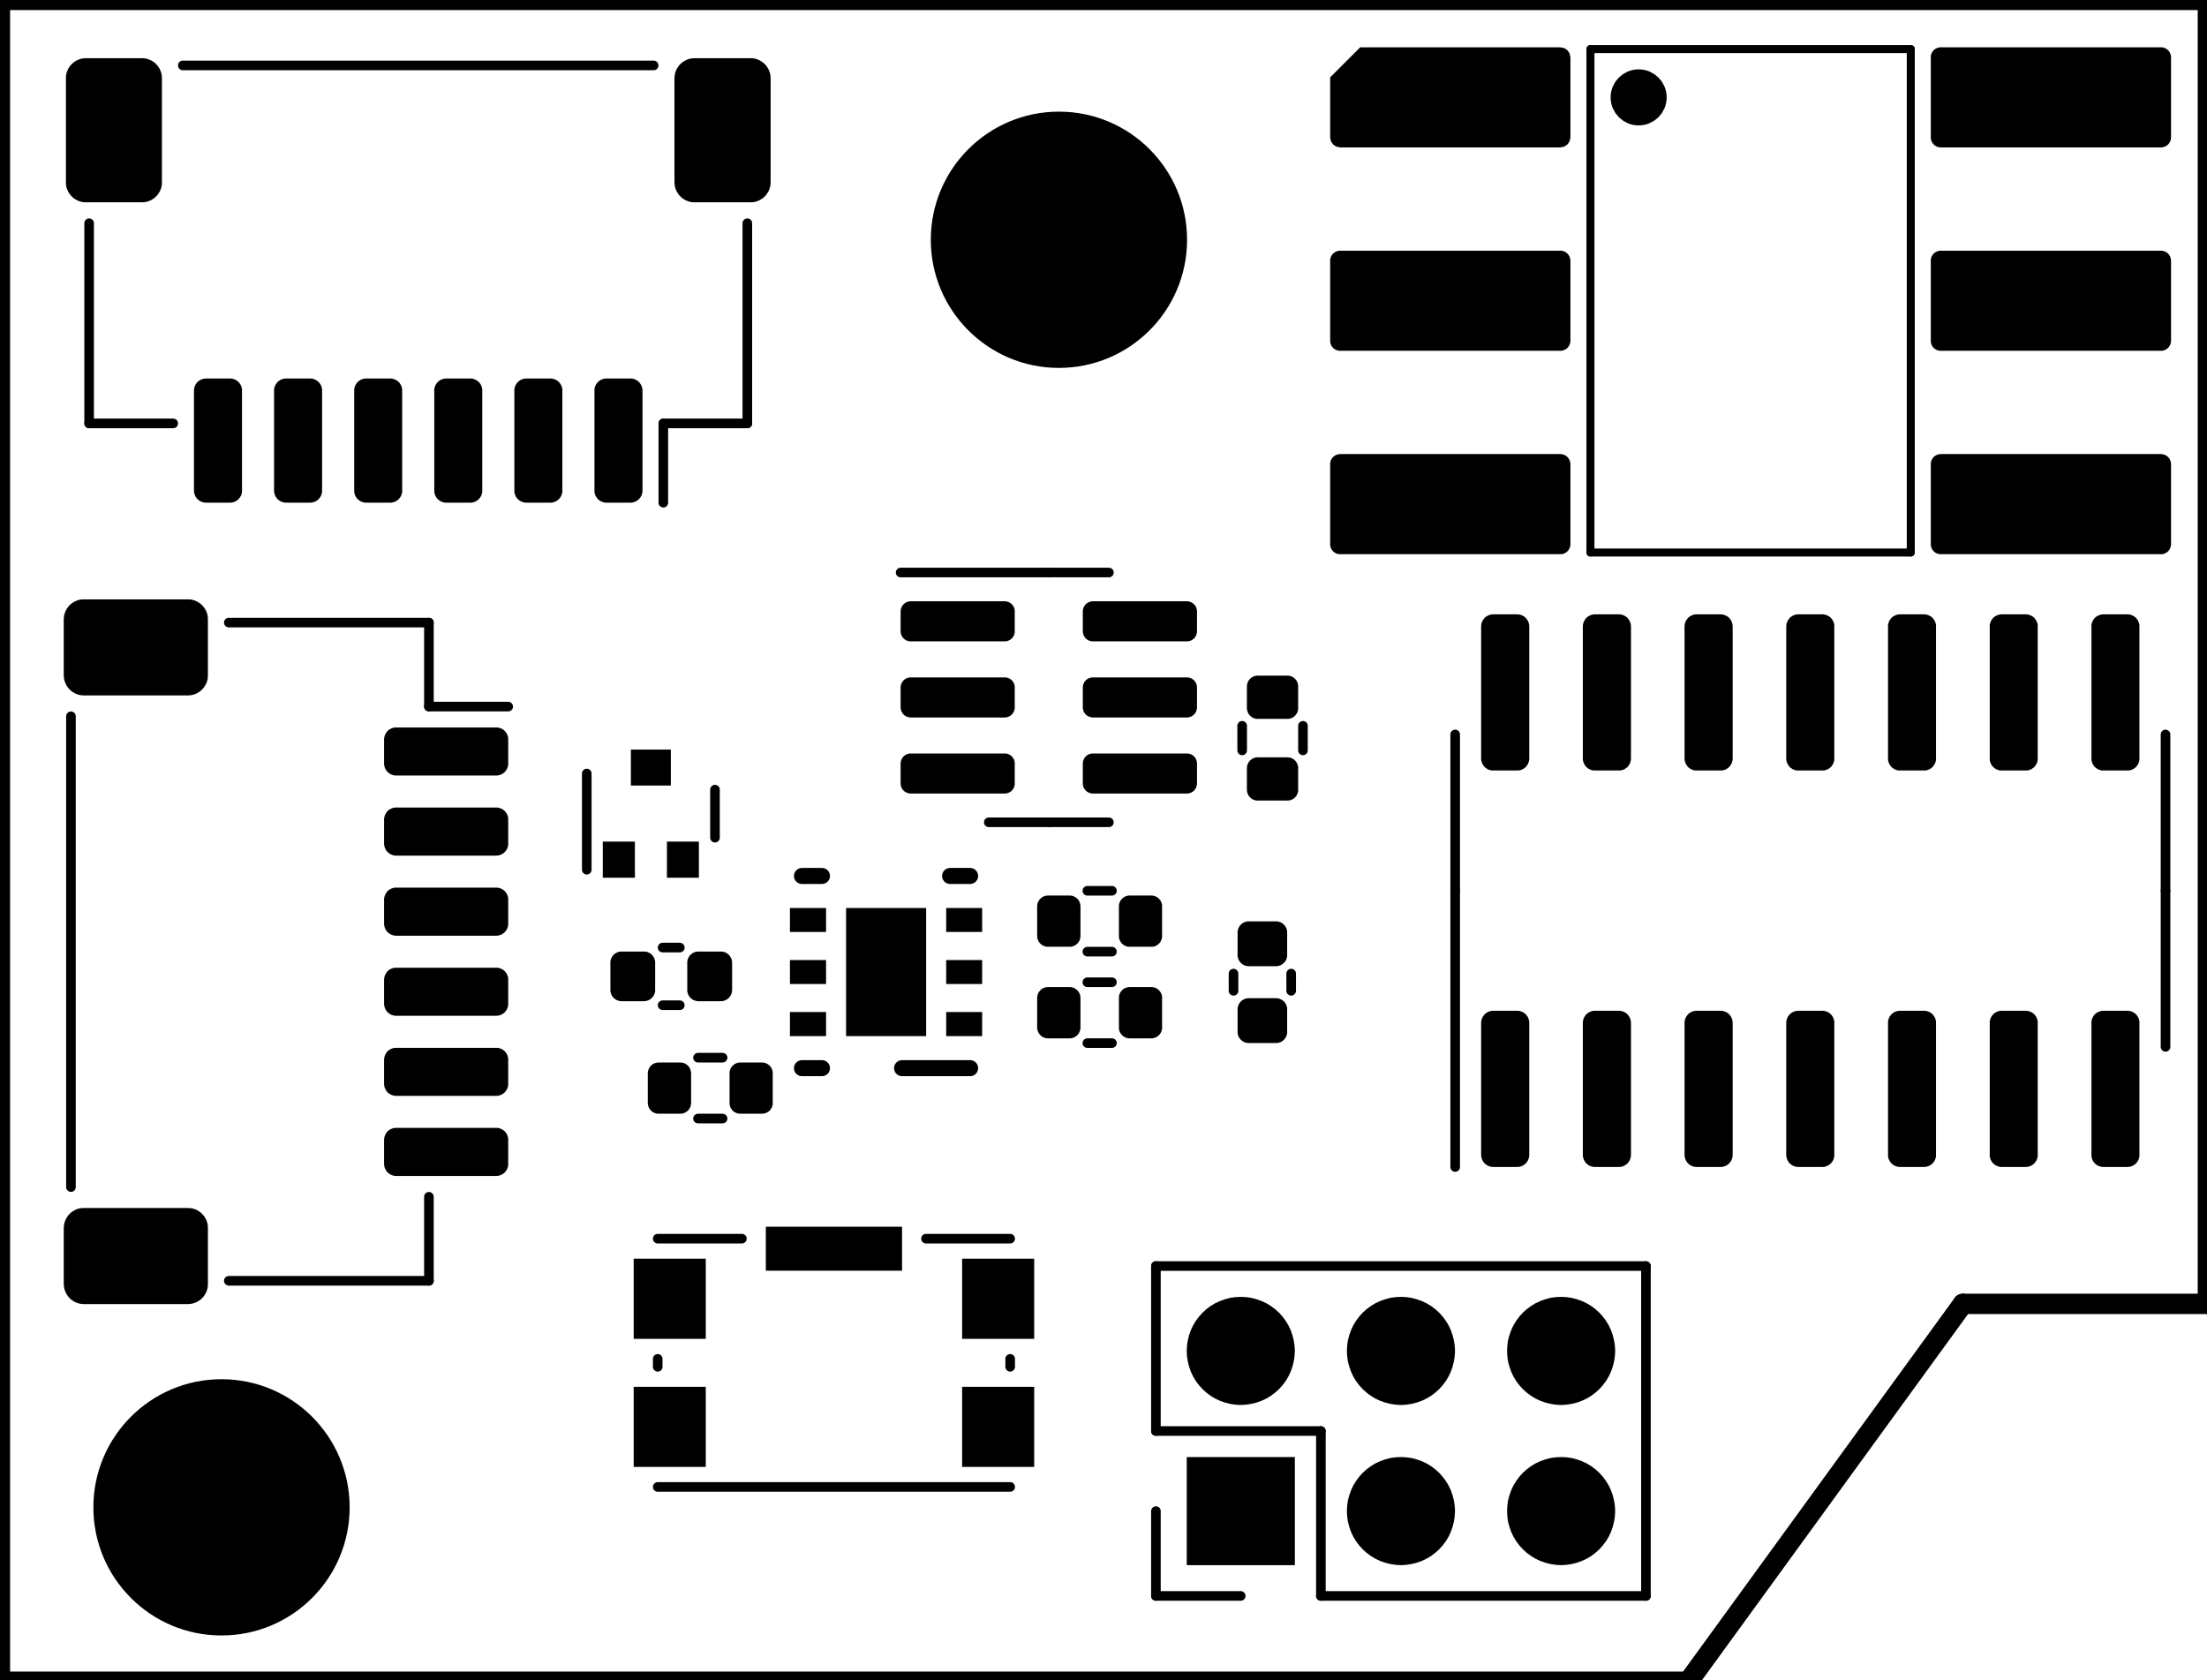 <?xml version="1.0" standalone="no"?>
 <!DOCTYPE svg PUBLIC "-//W3C//DTD SVG 1.1//EN" 
 "http://www.w3.org/Graphics/SVG/1.1/DTD/svg11.dtd"> 
<svg
  xmlns:svg="http://www.w3.org/2000/svg"
  xmlns="http://www.w3.org/2000/svg"
  xmlns:xlink="http://www.w3.org/1999/xlink"
  version="1.1"
  width="27.559mm" height="20.98mm" viewBox="0 0 27.559 20.98">
<title>SVG Image created as GAL_v3-F_Silkscreen.svg date 2025/05/06 01:45:53 </title>
  <desc>Image generated by PCBNEW </desc>
<g style="fill:#000000; fill-opacity:1;stroke:#000000; stroke-opacity:1;
stroke-linecap:round; stroke-linejoin:round;"
 transform="translate(0 0) scale(1 1)">
</g>
<g style="fill:#000000; fill-opacity:0.0; 
stroke:#000000; stroke-width:0; stroke-opacity:1; 
stroke-linecap:round; stroke-linejoin:round;">
</g>
<g style="fill:#000000; fill-opacity:0.0; 
stroke:#000000; stroke-width:0.12; stroke-opacity:1; 
stroke-linecap:round; stroke-linejoin:round;">
<path d="M13.097 7.149
L11.246 7.149
" />
<path d="M13.097 7.149
L13.847 7.149
" />
<path d="M13.097 10.268
L12.347 10.268
" />
<path d="M13.097 10.268
L13.847 10.268
" />
</g>
<g style="fill:#000000; fill-opacity:0.0; 
stroke:#000000; stroke-width:0.2; stroke-opacity:1; 
stroke-linecap:round; stroke-linejoin:round;">
<path d="M12.114 13.338
L11.264 13.338
" />
<path d="M12.114 10.938
L11.864 10.938
" />
<path d="M10.264 13.338
L10.014 13.338
" />
<path d="M10.264 10.938
L10.014 10.938
" />
</g>
<g style="fill:#000000; fill-opacity:0.0; 
stroke:#000000; stroke-width:0.12; stroke-opacity:1; 
stroke-linecap:round; stroke-linejoin:round;">
<path d="M16.27 9.063
L16.27 9.37
" />
<path d="M15.511 9.063
L15.511 9.37
" />
<path d="M9.023 13.967
L8.716 13.967
" />
<path d="M9.023 13.207
L8.716 13.207
" />
<path d="M8.213 17.067
L8.213 16.968
" />
<path d="M8.213 18.567
L12.614 18.567
" />
<path d="M9.264 15.467
L8.213 15.467
" />
<path d="M12.614 15.467
L11.563 15.467
" />
<path d="M12.614 17.067
L12.614 16.968
" />
<path d="M15.403 12.372
L15.403 12.157
" />
<path d="M16.123 12.372
L16.123 12.157
" />
<path d="M5.356 7.774
L5.356 8.823
" />
<path d="M2.857 7.774
L5.356 7.774
" />
<path d="M5.356 8.823
L6.346 8.823
" />
<path d="M0.886 8.944
L0.886 14.823
" />
<path d="M5.356 15.993
L5.356 14.944
" />
<path d="M2.857 15.993
L5.356 15.993
" />
<path d="M13.885 13.025
L13.578 13.025
" />
<path d="M13.885 12.265
L13.578 12.265
" />
<path d="M14.434 19.928
L14.434 18.869
" />
<path d="M15.493 19.928
L14.434 19.928
" />
<path d="M16.494 19.928
L20.553 19.928
" />
<path d="M16.494 19.928
L16.494 17.869
" />
<path d="M20.553 19.928
L20.553 15.809
" />
<path d="M14.434 17.869
L14.434 15.809
" />
<path d="M16.494 17.869
L14.434 17.869
" />
<path d="M14.434 15.809
L20.553 15.809
" />
<path d="M13.885 11.883
L13.578 11.883
" />
<path d="M13.885 11.123
L13.578 11.123
" />
<path d="M9.332 5.287
L8.283 5.287
" />
<path d="M9.332 2.787
L9.332 5.287
" />
<path d="M8.283 5.287
L8.283 6.277
" />
<path d="M8.162 0.817
L2.283 0.817
" />
<path d="M1.113 5.287
L2.163 5.287
" />
<path d="M1.113 2.787
L1.113 5.287
" />
<path d="M8.489 12.552
L8.274 12.552
" />
<path d="M8.489 11.832
L8.274 11.832
" />
<path d="M18.171 11.121
L18.171 14.572
" />
<path d="M18.171 11.121
L18.171 9.171
" />
<path d="M27.041 11.121
L27.041 13.072
" />
<path d="M27.041 11.121
L27.041 9.171
" />
</g>
<g style="fill:#000000; fill-opacity:0.0; 
stroke:#000000; stroke-width:0.1; stroke-opacity:1; 
stroke-linecap:round; stroke-linejoin:round;">
<path d="M19.86 0.613
L23.86 0.613
" />
<path d="M23.86 0.613
L23.86 6.899
" />
<path d="M23.86 6.899
L19.86 6.899
" />
<path d="M19.86 6.899
L19.86 0.613
" />
</g>
<g style="fill:#000000; fill-opacity:0.0; 
stroke:#000000; stroke-width:0.35; stroke-opacity:1; 
stroke-linecap:round; stroke-linejoin:round;">
<circle cx="20.462" cy="1.216" r="0.175" /> 
</g>
<g style="fill:#000000; fill-opacity:0.0; 
stroke:#000000; stroke-width:0.12; stroke-opacity:1; 
stroke-linecap:round; stroke-linejoin:round;">
<path d="M8.928 9.86
L8.928 10.46
" />
<path d="M7.327 9.659
L7.327 10.86
" />
</g>
<g style="fill:#000000; fill-opacity:0.0; 
stroke:#000000; stroke-width:0; stroke-opacity:1; 
stroke-linecap:round; stroke-linejoin:round;">
</g>
<g style="fill:#000000; fill-opacity:1; 
stroke:#000000; stroke-width:0; stroke-opacity:1; 
stroke-linecap:round; stroke-linejoin:round;">
<path style="fill:#000000; fill-opacity:1; 
stroke:#000000; stroke-width:0; stroke-opacity:1; 
stroke-linecap:round; stroke-linejoin:round;fill-rule:evenodd;"
d="M 12.559,7.509
12.571,7.511
12.583,7.514
12.594,7.518
12.605,7.523
12.616,7.53
12.626,7.537
12.635,7.545
12.643,7.554
12.65,7.564
12.657,7.575
12.662,7.586
12.666,7.597
12.669,7.609
12.671,7.621
12.671,7.633
12.671,7.883
12.671,7.896
12.669,7.908
12.666,7.92
12.662,7.931
12.657,7.942
12.65,7.953
12.643,7.963
12.635,7.972
12.626,7.98
12.616,7.987
12.605,7.994
12.594,7.999
12.583,8.003
12.571,8.006
12.559,8.008
12.546,8.008
11.371,8.008
11.359,8.008
11.347,8.006
11.335,8.003
11.324,7.999
11.313,7.994
11.302,7.987
11.292,7.98
11.283,7.972
11.275,7.963
11.268,7.953
11.261,7.942
11.256,7.931
11.252,7.92
11.249,7.908
11.247,7.896
11.246,7.883
11.246,7.633
11.247,7.621
11.249,7.609
11.252,7.597
11.256,7.586
11.261,7.575
11.268,7.564
11.275,7.554
11.283,7.545
11.292,7.537
11.302,7.53
11.313,7.523
11.324,7.518
11.335,7.514
11.347,7.511
11.359,7.509
11.371,7.508
12.546,7.508
Z" /> 
<path style="fill:#000000; fill-opacity:1; 
stroke:#000000; stroke-width:0; stroke-opacity:1; 
stroke-linecap:round; stroke-linejoin:round;fill-rule:evenodd;"
d="M 12.559,8.459
12.571,8.461
12.583,8.464
12.594,8.468
12.605,8.473
12.616,8.48
12.626,8.487
12.635,8.495
12.643,8.504
12.65,8.514
12.657,8.525
12.662,8.536
12.666,8.547
12.669,8.559
12.671,8.571
12.671,8.584
12.671,8.834
12.671,8.846
12.669,8.858
12.666,8.87
12.662,8.881
12.657,8.892
12.65,8.903
12.643,8.913
12.635,8.922
12.626,8.93
12.616,8.937
12.605,8.944
12.594,8.949
12.583,8.953
12.571,8.956
12.559,8.958
12.546,8.959
11.371,8.959
11.359,8.958
11.347,8.956
11.335,8.953
11.324,8.949
11.313,8.944
11.302,8.937
11.292,8.93
11.283,8.922
11.275,8.913
11.268,8.903
11.261,8.892
11.256,8.881
11.252,8.87
11.249,8.858
11.247,8.846
11.246,8.834
11.246,8.584
11.247,8.571
11.249,8.559
11.252,8.547
11.256,8.536
11.261,8.525
11.268,8.514
11.275,8.504
11.283,8.495
11.292,8.487
11.302,8.48
11.313,8.473
11.324,8.468
11.335,8.464
11.347,8.461
11.359,8.459
11.371,8.459
12.546,8.459
Z" /> 
<path style="fill:#000000; fill-opacity:1; 
stroke:#000000; stroke-width:0; stroke-opacity:1; 
stroke-linecap:round; stroke-linejoin:round;fill-rule:evenodd;"
d="M 12.559,9.409
12.571,9.411
12.583,9.414
12.594,9.418
12.605,9.423
12.616,9.43
12.626,9.437
12.635,9.445
12.643,9.454
12.65,9.464
12.657,9.475
12.662,9.486
12.666,9.497
12.669,9.509
12.671,9.521
12.671,9.534
12.671,9.784
12.671,9.796
12.669,9.808
12.666,9.82
12.662,9.831
12.657,9.842
12.65,9.853
12.643,9.863
12.635,9.872
12.626,9.88
12.616,9.887
12.605,9.894
12.594,9.899
12.583,9.903
12.571,9.906
12.559,9.908
12.546,9.909
11.371,9.909
11.359,9.908
11.347,9.906
11.335,9.903
11.324,9.899
11.313,9.894
11.302,9.887
11.292,9.88
11.283,9.872
11.275,9.863
11.268,9.853
11.261,9.842
11.256,9.831
11.252,9.82
11.249,9.808
11.247,9.796
11.246,9.784
11.246,9.534
11.247,9.521
11.249,9.509
11.252,9.497
11.256,9.486
11.261,9.475
11.268,9.464
11.275,9.454
11.283,9.445
11.292,9.437
11.302,9.43
11.313,9.423
11.324,9.418
11.335,9.414
11.347,9.411
11.359,9.409
11.371,9.409
12.546,9.409
Z" /> 
<path style="fill:#000000; fill-opacity:1; 
stroke:#000000; stroke-width:0; stroke-opacity:1; 
stroke-linecap:round; stroke-linejoin:round;fill-rule:evenodd;"
d="M 14.834,9.409
14.846,9.411
14.858,9.414
14.869,9.418
14.88,9.423
14.891,9.43
14.901,9.437
14.91,9.445
14.918,9.454
14.925,9.464
14.932,9.475
14.937,9.486
14.941,9.497
14.944,9.509
14.946,9.521
14.947,9.534
14.947,9.784
14.946,9.796
14.944,9.808
14.941,9.82
14.937,9.831
14.932,9.842
14.925,9.853
14.918,9.863
14.91,9.872
14.901,9.88
14.891,9.887
14.88,9.894
14.869,9.899
14.858,9.903
14.846,9.906
14.834,9.908
14.822,9.909
13.646,9.909
13.634,9.908
13.622,9.906
13.61,9.903
13.599,9.899
13.588,9.894
13.577,9.887
13.567,9.88
13.558,9.872
13.55,9.863
13.543,9.853
13.536,9.842
13.531,9.831
13.527,9.82
13.524,9.808
13.522,9.796
13.521,9.784
13.521,9.534
13.522,9.521
13.524,9.509
13.527,9.497
13.531,9.486
13.536,9.475
13.543,9.464
13.55,9.454
13.558,9.445
13.567,9.437
13.577,9.43
13.588,9.423
13.599,9.418
13.61,9.414
13.622,9.411
13.634,9.409
13.646,9.409
14.822,9.409
Z" /> 
<path style="fill:#000000; fill-opacity:1; 
stroke:#000000; stroke-width:0; stroke-opacity:1; 
stroke-linecap:round; stroke-linejoin:round;fill-rule:evenodd;"
d="M 14.834,8.459
14.846,8.461
14.858,8.464
14.869,8.468
14.88,8.473
14.891,8.48
14.901,8.487
14.91,8.495
14.918,8.504
14.925,8.514
14.932,8.525
14.937,8.536
14.941,8.547
14.944,8.559
14.946,8.571
14.947,8.584
14.947,8.834
14.946,8.846
14.944,8.858
14.941,8.87
14.937,8.881
14.932,8.892
14.925,8.903
14.918,8.913
14.91,8.922
14.901,8.93
14.891,8.937
14.88,8.944
14.869,8.949
14.858,8.953
14.846,8.956
14.834,8.958
14.822,8.959
13.646,8.959
13.634,8.958
13.622,8.956
13.61,8.953
13.599,8.949
13.588,8.944
13.577,8.937
13.567,8.93
13.558,8.922
13.55,8.913
13.543,8.903
13.536,8.892
13.531,8.881
13.527,8.87
13.524,8.858
13.522,8.846
13.521,8.834
13.521,8.584
13.522,8.571
13.524,8.559
13.527,8.547
13.531,8.536
13.536,8.525
13.543,8.514
13.55,8.504
13.558,8.495
13.567,8.487
13.577,8.48
13.588,8.473
13.599,8.468
13.61,8.464
13.622,8.461
13.634,8.459
13.646,8.459
14.822,8.459
Z" /> 
<path style="fill:#000000; fill-opacity:1; 
stroke:#000000; stroke-width:0; stroke-opacity:1; 
stroke-linecap:round; stroke-linejoin:round;fill-rule:evenodd;"
d="M 14.834,7.509
14.846,7.511
14.858,7.514
14.869,7.518
14.88,7.523
14.891,7.53
14.901,7.537
14.91,7.545
14.918,7.554
14.925,7.564
14.932,7.575
14.937,7.586
14.941,7.597
14.944,7.609
14.946,7.621
14.947,7.633
14.947,7.883
14.946,7.896
14.944,7.908
14.941,7.92
14.937,7.931
14.932,7.942
14.925,7.953
14.918,7.963
14.91,7.972
14.901,7.98
14.891,7.987
14.88,7.994
14.869,7.999
14.858,8.003
14.846,8.006
14.834,8.008
14.822,8.008
13.646,8.008
13.634,8.008
13.622,8.006
13.61,8.003
13.599,7.999
13.588,7.994
13.577,7.987
13.567,7.98
13.558,7.972
13.55,7.963
13.543,7.953
13.536,7.942
13.531,7.931
13.527,7.92
13.524,7.908
13.522,7.896
13.521,7.883
13.521,7.633
13.522,7.621
13.524,7.609
13.527,7.597
13.531,7.586
13.536,7.575
13.543,7.564
13.55,7.554
13.558,7.545
13.567,7.537
13.577,7.53
13.588,7.523
13.599,7.518
13.61,7.514
13.622,7.511
13.634,7.509
13.646,7.508
14.822,7.508
Z" /> 
<path style="fill:#000000; fill-opacity:1; 
stroke:#000000; stroke-width:0; stroke-opacity:1; 
stroke-linecap:round; stroke-linejoin:round;fill-rule:evenodd;"
d="M 12.264,12.938
11.815,12.938
11.815,12.637
12.264,12.637
Z" /> 
<path style="fill:#000000; fill-opacity:1; 
stroke:#000000; stroke-width:0; stroke-opacity:1; 
stroke-linecap:round; stroke-linejoin:round;fill-rule:evenodd;"
d="M 12.264,12.287
11.815,12.287
11.815,11.988
12.264,11.988
Z" /> 
<path style="fill:#000000; fill-opacity:1; 
stroke:#000000; stroke-width:0; stroke-opacity:1; 
stroke-linecap:round; stroke-linejoin:round;fill-rule:evenodd;"
d="M 12.264,11.637
11.815,11.637
11.815,11.338
12.264,11.338
Z" /> 
<path style="fill:#000000; fill-opacity:1; 
stroke:#000000; stroke-width:0; stroke-opacity:1; 
stroke-linecap:round; stroke-linejoin:round;fill-rule:evenodd;"
d="M 10.315,11.637
9.864,11.637
9.864,11.338
10.315,11.338
Z" /> 
<path style="fill:#000000; fill-opacity:1; 
stroke:#000000; stroke-width:0; stroke-opacity:1; 
stroke-linecap:round; stroke-linejoin:round;fill-rule:evenodd;"
d="M 10.315,12.287
9.864,12.287
9.864,11.988
10.315,11.988
Z" /> 
<path style="fill:#000000; fill-opacity:1; 
stroke:#000000; stroke-width:0; stroke-opacity:1; 
stroke-linecap:round; stroke-linejoin:round;fill-rule:evenodd;"
d="M 10.315,12.938
9.864,12.938
9.864,12.637
10.315,12.637
Z" /> 
<path style="fill:#000000; fill-opacity:1; 
stroke:#000000; stroke-width:0; stroke-opacity:1; 
stroke-linecap:round; stroke-linejoin:round;fill-rule:evenodd;"
d="M 11.565,12.938
10.565,12.938
10.565,11.338
11.565,11.338
Z" /> 
<path style="fill:#000000; fill-opacity:1; 
stroke:#000000; stroke-width:0; stroke-opacity:1; 
stroke-linecap:round; stroke-linejoin:round;fill-rule:evenodd;"
d="M 16.089,8.437
16.102,8.439
16.115,8.442
16.127,8.447
16.139,8.452
16.151,8.459
16.161,8.467
16.171,8.476
16.18,8.486
16.188,8.496
16.195,8.508
16.2,8.52
16.205,8.532
16.208,8.545
16.21,8.558
16.21,8.572
16.21,8.841
16.21,8.855
16.208,8.868
16.205,8.881
16.2,8.893
16.195,8.905
16.188,8.916
16.18,8.927
16.171,8.937
16.161,8.946
16.151,8.954
16.139,8.961
16.127,8.966
16.115,8.971
16.102,8.974
16.089,8.976
16.076,8.976
15.706,8.976
15.692,8.976
15.679,8.974
15.666,8.971
15.654,8.966
15.642,8.961
15.63,8.954
15.62,8.946
15.61,8.937
15.601,8.927
15.593,8.916
15.586,8.905
15.581,8.893
15.576,8.881
15.573,8.868
15.571,8.855
15.57,8.841
15.57,8.572
15.571,8.558
15.573,8.545
15.576,8.532
15.581,8.52
15.586,8.508
15.593,8.496
15.601,8.486
15.61,8.476
15.62,8.467
15.63,8.459
15.642,8.452
15.654,8.447
15.666,8.442
15.679,8.439
15.692,8.437
15.706,8.437
16.076,8.437
Z" /> 
<path style="fill:#000000; fill-opacity:1; 
stroke:#000000; stroke-width:0; stroke-opacity:1; 
stroke-linecap:round; stroke-linejoin:round;fill-rule:evenodd;"
d="M 16.089,9.457
16.102,9.459
16.115,9.462
16.127,9.467
16.139,9.472
16.151,9.479
16.161,9.487
16.171,9.496
16.18,9.506
16.188,9.517
16.195,9.528
16.2,9.54
16.205,9.552
16.208,9.565
16.21,9.578
16.21,9.591
16.21,9.861
16.21,9.875
16.208,9.888
16.205,9.901
16.2,9.913
16.195,9.925
16.188,9.937
16.18,9.947
16.171,9.957
16.161,9.966
16.151,9.974
16.139,9.981
16.127,9.986
16.115,9.991
16.102,9.994
16.089,9.996
16.076,9.996
15.706,9.996
15.692,9.996
15.679,9.994
15.666,9.991
15.654,9.986
15.642,9.981
15.63,9.974
15.62,9.966
15.61,9.957
15.601,9.947
15.593,9.937
15.586,9.925
15.581,9.913
15.576,9.901
15.573,9.888
15.571,9.875
15.57,9.861
15.57,9.591
15.571,9.578
15.573,9.565
15.576,9.552
15.581,9.54
15.586,9.528
15.593,9.517
15.601,9.506
15.61,9.496
15.62,9.487
15.63,9.479
15.642,9.472
15.654,9.467
15.666,9.462
15.679,9.459
15.692,9.457
15.706,9.457
16.076,9.457
Z" /> 
<path style="fill:#000000; fill-opacity:1; 
stroke:#000000; stroke-width:0; stroke-opacity:1; 
stroke-linecap:round; stroke-linejoin:round;fill-rule:evenodd;"
d="M 9.528,13.268
9.541,13.27
9.554,13.273
9.566,13.277
9.578,13.283
9.589,13.29
9.6,13.298
9.61,13.307
9.619,13.316
9.627,13.327
9.633,13.338
9.639,13.351
9.644,13.363
9.647,13.376
9.649,13.389
9.649,13.402
9.649,13.772
9.649,13.785
9.647,13.799
9.644,13.811
9.639,13.824
9.633,13.836
9.627,13.847
9.619,13.858
9.61,13.868
9.6,13.877
9.589,13.884
9.578,13.891
9.566,13.897
9.554,13.901
9.541,13.905
9.528,13.906
9.514,13.907
9.245,13.907
9.231,13.906
9.218,13.905
9.205,13.901
9.193,13.897
9.181,13.891
9.169,13.884
9.159,13.877
9.149,13.868
9.14,13.858
9.132,13.847
9.125,13.836
9.12,13.824
9.115,13.811
9.112,13.799
9.11,13.785
9.11,13.772
9.11,13.402
9.11,13.389
9.112,13.376
9.115,13.363
9.12,13.351
9.125,13.338
9.132,13.327
9.14,13.316
9.149,13.307
9.159,13.298
9.169,13.29
9.181,13.283
9.193,13.277
9.205,13.273
9.218,13.27
9.231,13.268
9.245,13.267
9.514,13.267
Z" /> 
<path style="fill:#000000; fill-opacity:1; 
stroke:#000000; stroke-width:0; stroke-opacity:1; 
stroke-linecap:round; stroke-linejoin:round;fill-rule:evenodd;"
d="M 8.508,13.268
8.521,13.27
8.534,13.273
8.546,13.277
8.558,13.283
8.569,13.29
8.58,13.298
8.59,13.307
8.599,13.316
8.607,13.327
8.614,13.338
8.619,13.351
8.624,13.363
8.627,13.376
8.629,13.389
8.63,13.402
8.63,13.772
8.629,13.785
8.627,13.799
8.624,13.811
8.619,13.824
8.614,13.836
8.607,13.847
8.599,13.858
8.59,13.868
8.58,13.877
8.569,13.884
8.558,13.891
8.546,13.897
8.534,13.901
8.521,13.905
8.508,13.906
8.495,13.907
8.225,13.907
8.211,13.906
8.198,13.905
8.185,13.901
8.173,13.897
8.161,13.891
8.149,13.884
8.139,13.877
8.129,13.868
8.12,13.858
8.112,13.847
8.105,13.836
8.1,13.824
8.095,13.811
8.092,13.799
8.09,13.785
8.089,13.772
8.089,13.402
8.09,13.389
8.092,13.376
8.095,13.363
8.1,13.351
8.105,13.338
8.112,13.327
8.12,13.316
8.129,13.307
8.139,13.298
8.149,13.29
8.161,13.283
8.173,13.277
8.185,13.273
8.198,13.27
8.211,13.268
8.225,13.267
8.495,13.267
Z" /> 
<path style="fill:#000000; fill-opacity:1; 
stroke:#000000; stroke-width:0; stroke-opacity:1; 
stroke-linecap:round; stroke-linejoin:round;fill-rule:evenodd;"
d="M 8.813,16.718
7.913,16.718
7.913,15.717
8.813,15.717
Z" /> 
<path style="fill:#000000; fill-opacity:1; 
stroke:#000000; stroke-width:0; stroke-opacity:1; 
stroke-linecap:round; stroke-linejoin:round;fill-rule:evenodd;"
d="M 12.914,16.718
12.014,16.718
12.014,15.717
12.914,15.717
Z" /> 
<path style="fill:#000000; fill-opacity:1; 
stroke:#000000; stroke-width:0; stroke-opacity:1; 
stroke-linecap:round; stroke-linejoin:round;fill-rule:evenodd;"
d="M 8.813,18.317
7.913,18.317
7.913,17.317
8.813,17.317
Z" /> 
<path style="fill:#000000; fill-opacity:1; 
stroke:#000000; stroke-width:0; stroke-opacity:1; 
stroke-linecap:round; stroke-linejoin:round;fill-rule:evenodd;"
d="M 12.914,18.317
12.014,18.317
12.014,17.317
12.914,17.317
Z" /> 
<path style="fill:#000000; fill-opacity:1; 
stroke:#000000; stroke-width:0; stroke-opacity:1; 
stroke-linecap:round; stroke-linejoin:round;fill-rule:evenodd;"
d="M 11.264,15.867
9.563,15.867
9.563,15.318
11.264,15.318
Z" /> 
<path style="fill:#000000; fill-opacity:1; 
stroke:#000000; stroke-width:0; stroke-opacity:1; 
stroke-linecap:round; stroke-linejoin:round;fill-rule:evenodd;"
d="M 15.947,12.465
15.961,12.467
15.974,12.47
15.987,12.475
15.999,12.481
16.011,12.488
16.022,12.496
16.032,12.505
16.042,12.516
16.05,12.527
16.057,12.539
16.063,12.551
16.067,12.564
16.071,12.577
16.073,12.591
16.073,12.604
16.073,12.884
16.073,12.898
16.071,12.912
16.067,12.925
16.063,12.938
16.057,12.95
16.05,12.962
16.042,12.973
16.032,12.983
16.022,12.993
16.011,13.001
15.999,13.008
15.987,13.014
15.974,13.018
15.961,13.022
15.947,13.024
15.934,13.024
15.594,13.024
15.58,13.024
15.566,13.022
15.553,13.018
15.54,13.014
15.527,13.008
15.516,13.001
15.505,12.993
15.495,12.983
15.485,12.973
15.477,12.962
15.47,12.95
15.464,12.938
15.46,12.925
15.456,12.912
15.454,12.898
15.454,12.884
15.454,12.604
15.454,12.591
15.456,12.577
15.46,12.564
15.464,12.551
15.47,12.539
15.477,12.527
15.485,12.516
15.495,12.505
15.505,12.496
15.516,12.488
15.527,12.481
15.54,12.475
15.553,12.47
15.566,12.467
15.58,12.465
15.594,12.464
15.934,12.464
Z" /> 
<path style="fill:#000000; fill-opacity:1; 
stroke:#000000; stroke-width:0; stroke-opacity:1; 
stroke-linecap:round; stroke-linejoin:round;fill-rule:evenodd;"
d="M 15.947,11.505
15.961,11.507
15.974,11.511
15.987,11.515
15.999,11.521
16.011,11.528
16.022,11.536
16.032,11.546
16.042,11.556
16.05,11.567
16.057,11.579
16.063,11.591
16.067,11.604
16.071,11.617
16.073,11.631
16.073,11.645
16.073,11.925
16.073,11.938
16.071,11.952
16.067,11.965
16.063,11.978
16.057,11.991
16.05,12.002
16.042,12.013
16.032,12.024
16.022,12.033
16.011,12.041
15.999,12.048
15.987,12.054
15.974,12.059
15.961,12.062
15.947,12.064
15.934,12.065
15.594,12.065
15.58,12.064
15.566,12.062
15.553,12.059
15.54,12.054
15.527,12.048
15.516,12.041
15.505,12.033
15.495,12.024
15.485,12.013
15.477,12.002
15.47,11.991
15.464,11.978
15.46,11.965
15.456,11.952
15.454,11.938
15.454,11.925
15.454,11.645
15.454,11.631
15.456,11.617
15.46,11.604
15.464,11.591
15.47,11.579
15.477,11.567
15.485,11.556
15.495,11.546
15.505,11.536
15.516,11.528
15.527,11.521
15.54,11.515
15.553,11.511
15.566,11.507
15.58,11.505
15.594,11.505
15.934,11.505
Z" /> 
<path style="fill:#000000; fill-opacity:1; 
stroke:#000000; stroke-width:0; stroke-opacity:1; 
stroke-linecap:round; stroke-linejoin:round;fill-rule:evenodd;"
d="M 6.211,9.084
6.226,9.086
6.24,9.09
6.254,9.095
6.267,9.101
6.28,9.109
6.292,9.117
6.303,9.127
6.312,9.138
6.321,9.15
6.329,9.163
6.335,9.176
6.34,9.19
6.344,9.204
6.346,9.219
6.346,9.233
6.346,9.534
6.346,9.548
6.344,9.563
6.34,9.577
6.335,9.591
6.329,9.604
6.321,9.617
6.312,9.629
6.303,9.64
6.292,9.649
6.28,9.658
6.267,9.666
6.254,9.672
6.24,9.677
6.226,9.681
6.211,9.683
6.197,9.684
4.947,9.684
4.932,9.683
4.917,9.681
4.903,9.677
4.889,9.672
4.876,9.666
4.863,9.658
4.851,9.649
4.84,9.64
4.83,9.629
4.822,9.617
4.814,9.604
4.808,9.591
4.803,9.577
4.799,9.563
4.797,9.548
4.796,9.534
4.796,9.233
4.797,9.219
4.799,9.204
4.803,9.19
4.808,9.176
4.814,9.163
4.822,9.15
4.83,9.138
4.84,9.127
4.851,9.117
4.863,9.109
4.876,9.101
4.889,9.095
4.903,9.09
4.917,9.086
4.932,9.084
4.947,9.084
6.197,9.084
Z" /> 
<path style="fill:#000000; fill-opacity:1; 
stroke:#000000; stroke-width:0; stroke-opacity:1; 
stroke-linecap:round; stroke-linejoin:round;fill-rule:evenodd;"
d="M 6.211,10.084
6.226,10.086
6.24,10.09
6.254,10.095
6.267,10.101
6.28,10.109
6.292,10.117
6.303,10.127
6.312,10.138
6.321,10.15
6.329,10.163
6.335,10.176
6.34,10.19
6.344,10.204
6.346,10.219
6.346,10.233
6.346,10.534
6.346,10.548
6.344,10.563
6.34,10.577
6.335,10.591
6.329,10.604
6.321,10.617
6.312,10.629
6.303,10.64
6.292,10.649
6.28,10.658
6.267,10.666
6.254,10.672
6.24,10.677
6.226,10.681
6.211,10.683
6.197,10.684
4.947,10.684
4.932,10.683
4.917,10.681
4.903,10.677
4.889,10.672
4.876,10.666
4.863,10.658
4.851,10.649
4.84,10.64
4.83,10.629
4.822,10.617
4.814,10.604
4.808,10.591
4.803,10.577
4.799,10.563
4.797,10.548
4.796,10.534
4.796,10.233
4.797,10.219
4.799,10.204
4.803,10.19
4.808,10.176
4.814,10.163
4.822,10.15
4.83,10.138
4.84,10.127
4.851,10.117
4.863,10.109
4.876,10.101
4.889,10.095
4.903,10.09
4.917,10.086
4.932,10.084
4.947,10.084
6.197,10.084
Z" /> 
<path style="fill:#000000; fill-opacity:1; 
stroke:#000000; stroke-width:0; stroke-opacity:1; 
stroke-linecap:round; stroke-linejoin:round;fill-rule:evenodd;"
d="M 6.211,11.084
6.226,11.086
6.24,11.09
6.254,11.095
6.267,11.101
6.28,11.109
6.292,11.117
6.303,11.127
6.312,11.138
6.321,11.15
6.329,11.163
6.335,11.176
6.34,11.19
6.344,11.204
6.346,11.219
6.346,11.233
6.346,11.534
6.346,11.548
6.344,11.563
6.34,11.577
6.335,11.591
6.329,11.604
6.321,11.617
6.312,11.629
6.303,11.64
6.292,11.649
6.28,11.658
6.267,11.666
6.254,11.672
6.24,11.677
6.226,11.681
6.211,11.683
6.197,11.684
4.947,11.684
4.932,11.683
4.917,11.681
4.903,11.677
4.889,11.672
4.876,11.666
4.863,11.658
4.851,11.649
4.84,11.64
4.83,11.629
4.822,11.617
4.814,11.604
4.808,11.591
4.803,11.577
4.799,11.563
4.797,11.548
4.796,11.534
4.796,11.233
4.797,11.219
4.799,11.204
4.803,11.19
4.808,11.176
4.814,11.163
4.822,11.15
4.83,11.138
4.84,11.127
4.851,11.117
4.863,11.109
4.876,11.101
4.889,11.095
4.903,11.09
4.917,11.086
4.932,11.084
4.947,11.084
6.197,11.084
Z" /> 
<path style="fill:#000000; fill-opacity:1; 
stroke:#000000; stroke-width:0; stroke-opacity:1; 
stroke-linecap:round; stroke-linejoin:round;fill-rule:evenodd;"
d="M 6.211,12.084
6.226,12.086
6.24,12.09
6.254,12.095
6.267,12.101
6.28,12.109
6.292,12.117
6.303,12.127
6.312,12.138
6.321,12.15
6.329,12.163
6.335,12.176
6.34,12.19
6.344,12.204
6.346,12.219
6.346,12.233
6.346,12.534
6.346,12.548
6.344,12.563
6.34,12.577
6.335,12.591
6.329,12.604
6.321,12.617
6.312,12.629
6.303,12.64
6.292,12.649
6.28,12.658
6.267,12.666
6.254,12.672
6.24,12.677
6.226,12.681
6.211,12.683
6.197,12.684
4.947,12.684
4.932,12.683
4.917,12.681
4.903,12.677
4.889,12.672
4.876,12.666
4.863,12.658
4.851,12.649
4.84,12.64
4.83,12.629
4.822,12.617
4.814,12.604
4.808,12.591
4.803,12.577
4.799,12.563
4.797,12.548
4.796,12.534
4.796,12.233
4.797,12.219
4.799,12.204
4.803,12.19
4.808,12.176
4.814,12.163
4.822,12.15
4.83,12.138
4.84,12.127
4.851,12.117
4.863,12.109
4.876,12.101
4.889,12.095
4.903,12.09
4.917,12.086
4.932,12.084
4.947,12.084
6.197,12.084
Z" /> 
<path style="fill:#000000; fill-opacity:1; 
stroke:#000000; stroke-width:0; stroke-opacity:1; 
stroke-linecap:round; stroke-linejoin:round;fill-rule:evenodd;"
d="M 6.211,13.084
6.226,13.086
6.24,13.09
6.254,13.095
6.267,13.101
6.28,13.109
6.292,13.117
6.303,13.127
6.312,13.138
6.321,13.15
6.329,13.163
6.335,13.176
6.34,13.19
6.344,13.204
6.346,13.219
6.346,13.233
6.346,13.534
6.346,13.548
6.344,13.563
6.34,13.577
6.335,13.591
6.329,13.604
6.321,13.617
6.312,13.629
6.303,13.64
6.292,13.649
6.28,13.658
6.267,13.666
6.254,13.672
6.24,13.677
6.226,13.681
6.211,13.683
6.197,13.684
4.947,13.684
4.932,13.683
4.917,13.681
4.903,13.677
4.889,13.672
4.876,13.666
4.863,13.658
4.851,13.649
4.84,13.64
4.83,13.629
4.822,13.617
4.814,13.604
4.808,13.591
4.803,13.577
4.799,13.563
4.797,13.548
4.796,13.534
4.796,13.233
4.797,13.219
4.799,13.204
4.803,13.19
4.808,13.176
4.814,13.163
4.822,13.15
4.83,13.138
4.84,13.127
4.851,13.117
4.863,13.109
4.876,13.101
4.889,13.095
4.903,13.09
4.917,13.086
4.932,13.084
4.947,13.084
6.197,13.084
Z" /> 
<path style="fill:#000000; fill-opacity:1; 
stroke:#000000; stroke-width:0; stroke-opacity:1; 
stroke-linecap:round; stroke-linejoin:round;fill-rule:evenodd;"
d="M 6.211,14.084
6.226,14.086
6.24,14.09
6.254,14.095
6.267,14.101
6.28,14.109
6.292,14.117
6.303,14.127
6.312,14.138
6.321,14.15
6.329,14.163
6.335,14.176
6.34,14.19
6.344,14.204
6.346,14.219
6.346,14.233
6.346,14.534
6.346,14.548
6.344,14.563
6.34,14.577
6.335,14.591
6.329,14.604
6.321,14.617
6.312,14.629
6.303,14.64
6.292,14.649
6.28,14.658
6.267,14.666
6.254,14.672
6.24,14.677
6.226,14.681
6.211,14.683
6.197,14.684
4.947,14.684
4.932,14.683
4.917,14.681
4.903,14.677
4.889,14.672
4.876,14.666
4.863,14.658
4.851,14.649
4.84,14.64
4.83,14.629
4.822,14.617
4.814,14.604
4.808,14.591
4.803,14.577
4.799,14.563
4.797,14.548
4.796,14.534
4.796,14.233
4.797,14.219
4.799,14.204
4.803,14.19
4.808,14.176
4.814,14.163
4.822,14.15
4.83,14.138
4.84,14.127
4.851,14.117
4.863,14.109
4.876,14.101
4.889,14.095
4.903,14.09
4.917,14.086
4.932,14.084
4.947,14.084
6.197,14.084
Z" /> 
<path style="fill:#000000; fill-opacity:1; 
stroke:#000000; stroke-width:0; stroke-opacity:1; 
stroke-linecap:round; stroke-linejoin:round;fill-rule:evenodd;"
d="M 2.371,7.485
2.395,7.488
2.419,7.494
2.442,7.503
2.464,7.513
2.485,7.526
2.505,7.54
2.523,7.557
2.54,7.575
2.554,7.595
2.567,7.616
2.578,7.638
2.586,7.661
2.592,7.685
2.595,7.709
2.596,7.734
2.596,8.434
2.595,8.458
2.592,8.482
2.586,8.506
2.578,8.529
2.567,8.551
2.554,8.572
2.54,8.592
2.523,8.61
2.505,8.627
2.485,8.641
2.464,8.654
2.442,8.665
2.419,8.673
2.395,8.679
2.371,8.682
2.346,8.684
1.046,8.684
1.022,8.682
0.998,8.679
0.974,8.673
0.951,8.665
0.929,8.654
0.908,8.641
0.888,8.627
0.87,8.61
0.853,8.592
0.839,8.572
0.826,8.551
0.816,8.529
0.807,8.506
0.801,8.482
0.798,8.458
0.796,8.434
0.796,7.734
0.798,7.709
0.801,7.685
0.807,7.661
0.816,7.638
0.826,7.616
0.839,7.595
0.853,7.575
0.87,7.557
0.888,7.54
0.908,7.526
0.929,7.513
0.951,7.503
0.974,7.494
0.998,7.488
1.022,7.485
1.046,7.484
2.346,7.484
Z" /> 
<path style="fill:#000000; fill-opacity:1; 
stroke:#000000; stroke-width:0; stroke-opacity:1; 
stroke-linecap:round; stroke-linejoin:round;fill-rule:evenodd;"
d="M 2.371,15.085
2.395,15.088
2.419,15.094
2.442,15.102
2.464,15.113
2.485,15.126
2.505,15.14
2.523,15.157
2.54,15.175
2.554,15.195
2.567,15.216
2.578,15.238
2.586,15.261
2.592,15.285
2.595,15.309
2.596,15.334
2.596,16.034
2.595,16.058
2.592,16.082
2.586,16.106
2.578,16.129
2.567,16.151
2.554,16.172
2.54,16.192
2.523,16.21
2.505,16.227
2.485,16.241
2.464,16.254
2.442,16.265
2.419,16.273
2.395,16.279
2.371,16.282
2.346,16.284
1.046,16.284
1.022,16.282
0.998,16.279
0.974,16.273
0.951,16.265
0.929,16.254
0.908,16.241
0.888,16.227
0.87,16.21
0.853,16.192
0.839,16.172
0.826,16.151
0.816,16.129
0.807,16.106
0.801,16.082
0.798,16.058
0.796,16.034
0.796,15.334
0.798,15.309
0.801,15.285
0.807,15.261
0.816,15.238
0.826,15.216
0.839,15.195
0.853,15.175
0.87,15.157
0.888,15.14
0.908,15.126
0.929,15.113
0.951,15.102
0.974,15.094
0.998,15.088
1.022,15.085
1.046,15.084
2.346,15.084
Z" /> 
<path style="fill:#000000; fill-opacity:1; 
stroke:#000000; stroke-width:0; stroke-opacity:1; 
stroke-linecap:round; stroke-linejoin:round;fill-rule:evenodd;"
d="M 14.39,12.326
14.403,12.328
14.416,12.331
14.428,12.336
14.44,12.341
14.451,12.348
14.462,12.356
14.472,12.365
14.481,12.375
14.489,12.386
14.496,12.397
14.501,12.409
14.506,12.421
14.509,12.434
14.511,12.447
14.511,12.46
14.511,12.831
14.511,12.844
14.509,12.857
14.506,12.87
14.501,12.882
14.496,12.894
14.489,12.905
14.481,12.916
14.472,12.926
14.462,12.935
14.451,12.943
14.44,12.95
14.428,12.955
14.416,12.96
14.403,12.963
14.39,12.965
14.377,12.966
14.107,12.966
14.093,12.965
14.08,12.963
14.067,12.96
14.055,12.955
14.043,12.95
14.031,12.943
14.021,12.935
14.011,12.926
14.002,12.916
13.994,12.905
13.987,12.894
13.982,12.882
13.977,12.87
13.974,12.857
13.972,12.844
13.972,12.831
13.972,12.46
13.972,12.447
13.974,12.434
13.977,12.421
13.982,12.409
13.987,12.397
13.994,12.386
14.002,12.375
14.011,12.365
14.021,12.356
14.031,12.348
14.043,12.341
14.055,12.336
14.067,12.331
14.08,12.328
14.093,12.326
14.107,12.325
14.377,12.325
Z" /> 
<path style="fill:#000000; fill-opacity:1; 
stroke:#000000; stroke-width:0; stroke-opacity:1; 
stroke-linecap:round; stroke-linejoin:round;fill-rule:evenodd;"
d="M 13.37,12.326
13.383,12.328
13.396,12.331
13.408,12.336
13.42,12.341
13.431,12.348
13.442,12.356
13.452,12.365
13.461,12.375
13.469,12.386
13.476,12.397
13.481,12.409
13.486,12.421
13.489,12.434
13.491,12.447
13.492,12.46
13.492,12.831
13.491,12.844
13.489,12.857
13.486,12.87
13.481,12.882
13.476,12.894
13.469,12.905
13.461,12.916
13.452,12.926
13.442,12.935
13.431,12.943
13.42,12.95
13.408,12.955
13.396,12.96
13.383,12.963
13.37,12.965
13.357,12.966
13.086,12.966
13.073,12.965
13.06,12.963
13.047,12.96
13.035,12.955
13.023,12.95
13.011,12.943
13.001,12.935
12.991,12.926
12.982,12.916
12.974,12.905
12.967,12.894
12.962,12.882
12.957,12.87
12.954,12.857
12.952,12.844
12.951,12.831
12.951,12.46
12.952,12.447
12.954,12.434
12.957,12.421
12.962,12.409
12.967,12.397
12.974,12.386
12.982,12.375
12.991,12.365
13.001,12.356
13.011,12.348
13.023,12.341
13.035,12.336
13.047,12.331
13.06,12.328
13.073,12.326
13.086,12.325
13.357,12.325
Z" /> 
<path style="fill:#000000; fill-opacity:1; 
stroke:#000000; stroke-width:0; stroke-opacity:1; 
stroke-linecap:round; stroke-linejoin:round;fill-rule:evenodd;"
d="M 16.169,19.544
14.819,19.544
14.819,18.194
16.169,18.194
Z" /> 
<path style="fill:#000000; fill-opacity:1; 
stroke:#000000; stroke-width:0; stroke-opacity:1; 
stroke-linecap:round; stroke-linejoin:round;fill-rule:evenodd;"
d="M 15.56,16.197
15.625,16.206
15.689,16.223
15.752,16.245
15.812,16.273
15.868,16.307
15.922,16.347
15.971,16.391
16.015,16.44
16.055,16.494
16.089,16.55
16.117,16.61
16.139,16.673
16.155,16.737
16.165,16.802
16.169,16.869
16.165,16.935
16.155,17
16.139,17.064
16.117,17.127
16.089,17.187
16.055,17.244
16.015,17.297
15.971,17.346
15.922,17.39
15.868,17.43
15.812,17.464
15.752,17.492
15.689,17.514
15.625,17.53
15.56,17.54
15.493,17.544
15.427,17.54
15.362,17.53
15.298,17.514
15.235,17.492
15.175,17.464
15.118,17.43
15.065,17.39
15.016,17.346
14.972,17.297
14.932,17.244
14.898,17.187
14.87,17.127
14.848,17.064
14.832,17
14.822,16.935
14.819,16.869
14.822,16.802
14.832,16.737
14.848,16.673
14.87,16.61
14.898,16.55
14.932,16.494
14.972,16.44
15.016,16.391
15.065,16.347
15.118,16.307
15.175,16.273
15.235,16.245
15.298,16.223
15.362,16.206
15.427,16.197
15.493,16.194
Z" /> 
<path style="fill:#000000; fill-opacity:1; 
stroke:#000000; stroke-width:0; stroke-opacity:1; 
stroke-linecap:round; stroke-linejoin:round;fill-rule:evenodd;"
d="M 17.56,18.197
17.625,18.206
17.689,18.223
17.752,18.245
17.812,18.273
17.869,18.307
17.922,18.347
17.971,18.391
18.015,18.44
18.055,18.494
18.089,18.55
18.117,18.61
18.139,18.673
18.155,18.737
18.165,18.802
18.169,18.869
18.165,18.935
18.155,19
18.139,19.064
18.117,19.127
18.089,19.187
18.055,19.244
18.015,19.297
17.971,19.346
17.922,19.39
17.869,19.43
17.812,19.464
17.752,19.492
17.689,19.514
17.625,19.53
17.56,19.54
17.494,19.544
17.427,19.54
17.362,19.53
17.298,19.514
17.235,19.492
17.175,19.464
17.119,19.43
17.065,19.39
17.016,19.346
16.972,19.297
16.932,19.244
16.898,19.187
16.87,19.127
16.848,19.064
16.831,19
16.822,18.935
16.819,18.869
16.822,18.802
16.831,18.737
16.848,18.673
16.87,18.61
16.898,18.55
16.932,18.494
16.972,18.44
17.016,18.391
17.065,18.347
17.119,18.307
17.175,18.273
17.235,18.245
17.298,18.223
17.362,18.206
17.427,18.197
17.494,18.194
Z" /> 
<path style="fill:#000000; fill-opacity:1; 
stroke:#000000; stroke-width:0; stroke-opacity:1; 
stroke-linecap:round; stroke-linejoin:round;fill-rule:evenodd;"
d="M 17.56,16.197
17.625,16.206
17.689,16.223
17.752,16.245
17.812,16.273
17.869,16.307
17.922,16.347
17.971,16.391
18.015,16.44
18.055,16.494
18.089,16.55
18.117,16.61
18.139,16.673
18.155,16.737
18.165,16.802
18.169,16.869
18.165,16.935
18.155,17
18.139,17.064
18.117,17.127
18.089,17.187
18.055,17.244
18.015,17.297
17.971,17.346
17.922,17.39
17.869,17.43
17.812,17.464
17.752,17.492
17.689,17.514
17.625,17.53
17.56,17.54
17.494,17.544
17.427,17.54
17.362,17.53
17.298,17.514
17.235,17.492
17.175,17.464
17.119,17.43
17.065,17.39
17.016,17.346
16.972,17.297
16.932,17.244
16.898,17.187
16.87,17.127
16.848,17.064
16.831,17
16.822,16.935
16.819,16.869
16.822,16.802
16.831,16.737
16.848,16.673
16.87,16.61
16.898,16.55
16.932,16.494
16.972,16.44
17.016,16.391
17.065,16.347
17.119,16.307
17.175,16.273
17.235,16.245
17.298,16.223
17.362,16.206
17.427,16.197
17.494,16.194
Z" /> 
<path style="fill:#000000; fill-opacity:1; 
stroke:#000000; stroke-width:0; stroke-opacity:1; 
stroke-linecap:round; stroke-linejoin:round;fill-rule:evenodd;"
d="M 19.56,18.197
19.625,18.206
19.689,18.223
19.752,18.245
19.812,18.273
19.869,18.307
19.922,18.347
19.971,18.391
20.015,18.44
20.055,18.494
20.089,18.55
20.117,18.61
20.139,18.673
20.155,18.737
20.165,18.802
20.169,18.869
20.165,18.935
20.155,19
20.139,19.064
20.117,19.127
20.089,19.187
20.055,19.244
20.015,19.297
19.971,19.346
19.922,19.39
19.869,19.43
19.812,19.464
19.752,19.492
19.689,19.514
19.625,19.53
19.56,19.54
19.494,19.544
19.427,19.54
19.362,19.53
19.298,19.514
19.235,19.492
19.175,19.464
19.119,19.43
19.065,19.39
19.016,19.346
18.972,19.297
18.932,19.244
18.898,19.187
18.87,19.127
18.848,19.064
18.831,19
18.822,18.935
18.819,18.869
18.822,18.802
18.831,18.737
18.848,18.673
18.87,18.61
18.898,18.55
18.932,18.494
18.972,18.44
19.016,18.391
19.065,18.347
19.119,18.307
19.175,18.273
19.235,18.245
19.298,18.223
19.362,18.206
19.427,18.197
19.494,18.194
Z" /> 
<path style="fill:#000000; fill-opacity:1; 
stroke:#000000; stroke-width:0; stroke-opacity:1; 
stroke-linecap:round; stroke-linejoin:round;fill-rule:evenodd;"
d="M 19.56,16.197
19.625,16.206
19.689,16.223
19.752,16.245
19.812,16.273
19.869,16.307
19.922,16.347
19.971,16.391
20.015,16.44
20.055,16.494
20.089,16.55
20.117,16.61
20.139,16.673
20.155,16.737
20.165,16.802
20.169,16.869
20.165,16.935
20.155,17
20.139,17.064
20.117,17.127
20.089,17.187
20.055,17.244
20.015,17.297
19.971,17.346
19.922,17.39
19.869,17.43
19.812,17.464
19.752,17.492
19.689,17.514
19.625,17.53
19.56,17.54
19.494,17.544
19.427,17.54
19.362,17.53
19.298,17.514
19.235,17.492
19.175,17.464
19.119,17.43
19.065,17.39
19.016,17.346
18.972,17.297
18.932,17.244
18.898,17.187
18.87,17.127
18.848,17.064
18.831,17
18.822,16.935
18.819,16.869
18.822,16.802
18.831,16.737
18.848,16.673
18.87,16.61
18.898,16.55
18.932,16.494
18.972,16.44
19.016,16.391
19.065,16.347
19.119,16.307
19.175,16.273
19.235,16.245
19.298,16.223
19.362,16.206
19.427,16.197
19.494,16.194
Z" /> 
<path style="fill:#000000; fill-opacity:1; 
stroke:#000000; stroke-width:0; stroke-opacity:1; 
stroke-linecap:round; stroke-linejoin:round;fill-rule:evenodd;"
d="M 14.39,11.183
14.403,11.185
14.416,11.188
14.428,11.193
14.44,11.198
14.451,11.205
14.462,11.213
14.472,11.222
14.481,11.232
14.489,11.242
14.496,11.254
14.501,11.266
14.506,11.278
14.509,11.291
14.511,11.304
14.511,11.318
14.511,11.688
14.511,11.701
14.509,11.714
14.506,11.727
14.501,11.739
14.496,11.751
14.489,11.762
14.481,11.773
14.472,11.783
14.462,11.792
14.451,11.8
14.44,11.807
14.428,11.812
14.416,11.817
14.403,11.82
14.39,11.822
14.377,11.822
14.107,11.822
14.093,11.822
14.08,11.82
14.067,11.817
14.055,11.812
14.043,11.807
14.031,11.8
14.021,11.792
14.011,11.783
14.002,11.773
13.994,11.762
13.987,11.751
13.982,11.739
13.977,11.727
13.974,11.714
13.972,11.701
13.972,11.688
13.972,11.318
13.972,11.304
13.974,11.291
13.977,11.278
13.982,11.266
13.987,11.254
13.994,11.242
14.002,11.232
14.011,11.222
14.021,11.213
14.031,11.205
14.043,11.198
14.055,11.193
14.067,11.188
14.08,11.185
14.093,11.183
14.107,11.182
14.377,11.182
Z" /> 
<path style="fill:#000000; fill-opacity:1; 
stroke:#000000; stroke-width:0; stroke-opacity:1; 
stroke-linecap:round; stroke-linejoin:round;fill-rule:evenodd;"
d="M 13.37,11.183
13.383,11.185
13.396,11.188
13.408,11.193
13.42,11.198
13.431,11.205
13.442,11.213
13.452,11.222
13.461,11.232
13.469,11.242
13.476,11.254
13.481,11.266
13.486,11.278
13.489,11.291
13.491,11.304
13.492,11.318
13.492,11.688
13.491,11.701
13.489,11.714
13.486,11.727
13.481,11.739
13.476,11.751
13.469,11.762
13.461,11.773
13.452,11.783
13.442,11.792
13.431,11.8
13.42,11.807
13.408,11.812
13.396,11.817
13.383,11.82
13.37,11.822
13.357,11.822
13.086,11.822
13.073,11.822
13.06,11.82
13.047,11.817
13.035,11.812
13.023,11.807
13.011,11.8
13.001,11.792
12.991,11.783
12.982,11.773
12.974,11.762
12.967,11.751
12.962,11.739
12.957,11.727
12.954,11.714
12.952,11.701
12.951,11.688
12.951,11.318
12.952,11.304
12.954,11.291
12.957,11.278
12.962,11.266
12.967,11.254
12.974,11.242
12.982,11.232
12.991,11.222
13.001,11.213
13.011,11.205
13.023,11.198
13.035,11.193
13.047,11.188
13.06,11.185
13.073,11.183
13.086,11.182
13.357,11.182
Z" /> 
<path style="fill:#000000; fill-opacity:1; 
stroke:#000000; stroke-width:0; stroke-opacity:1; 
stroke-linecap:round; stroke-linejoin:round;fill-rule:evenodd;"
d="M 7.887,4.727
7.902,4.729
7.916,4.733
7.93,4.738
7.943,4.744
7.956,4.752
7.968,4.761
7.979,4.77
7.988,4.781
7.997,4.793
8.005,4.806
8.011,4.819
8.016,4.833
8.02,4.847
8.022,4.862
8.023,4.877
8.023,6.127
8.022,6.141
8.02,6.156
8.016,6.17
8.011,6.184
8.005,6.197
7.997,6.21
7.988,6.222
7.979,6.233
7.968,6.242
7.956,6.251
7.943,6.259
7.93,6.265
7.916,6.27
7.902,6.274
7.887,6.276
7.872,6.277
7.572,6.277
7.558,6.276
7.543,6.274
7.529,6.27
7.515,6.265
7.502,6.259
7.489,6.251
7.477,6.242
7.466,6.233
7.457,6.222
7.448,6.21
7.44,6.197
7.434,6.184
7.429,6.17
7.425,6.156
7.423,6.141
7.423,6.127
7.423,4.877
7.423,4.862
7.425,4.847
7.429,4.833
7.434,4.819
7.44,4.806
7.448,4.793
7.457,4.781
7.466,4.77
7.477,4.761
7.489,4.752
7.502,4.744
7.515,4.738
7.529,4.733
7.543,4.729
7.558,4.727
7.572,4.726
7.872,4.726
Z" /> 
<path style="fill:#000000; fill-opacity:1; 
stroke:#000000; stroke-width:0; stroke-opacity:1; 
stroke-linecap:round; stroke-linejoin:round;fill-rule:evenodd;"
d="M 6.887,4.727
6.902,4.729
6.916,4.733
6.93,4.738
6.943,4.744
6.956,4.752
6.968,4.761
6.979,4.77
6.988,4.781
6.997,4.793
7.005,4.806
7.011,4.819
7.016,4.833
7.02,4.847
7.022,4.862
7.022,4.877
7.022,6.127
7.022,6.141
7.02,6.156
7.016,6.17
7.011,6.184
7.005,6.197
6.997,6.21
6.988,6.222
6.979,6.233
6.968,6.242
6.956,6.251
6.943,6.259
6.93,6.265
6.916,6.27
6.902,6.274
6.887,6.276
6.872,6.277
6.572,6.277
6.558,6.276
6.543,6.274
6.529,6.27
6.515,6.265
6.502,6.259
6.489,6.251
6.477,6.242
6.466,6.233
6.457,6.222
6.448,6.21
6.44,6.197
6.434,6.184
6.429,6.17
6.425,6.156
6.423,6.141
6.423,6.127
6.423,4.877
6.423,4.862
6.425,4.847
6.429,4.833
6.434,4.819
6.44,4.806
6.448,4.793
6.457,4.781
6.466,4.77
6.477,4.761
6.489,4.752
6.502,4.744
6.515,4.738
6.529,4.733
6.543,4.729
6.558,4.727
6.572,4.726
6.872,4.726
Z" /> 
<path style="fill:#000000; fill-opacity:1; 
stroke:#000000; stroke-width:0; stroke-opacity:1; 
stroke-linecap:round; stroke-linejoin:round;fill-rule:evenodd;"
d="M 5.887,4.727
5.902,4.729
5.916,4.733
5.93,4.738
5.943,4.744
5.956,4.752
5.968,4.761
5.979,4.77
5.988,4.781
5.997,4.793
6.005,4.806
6.011,4.819
6.016,4.833
6.02,4.847
6.022,4.862
6.022,4.877
6.022,6.127
6.022,6.141
6.02,6.156
6.016,6.17
6.011,6.184
6.005,6.197
5.997,6.21
5.988,6.222
5.979,6.233
5.968,6.242
5.956,6.251
5.943,6.259
5.93,6.265
5.916,6.27
5.902,6.274
5.887,6.276
5.872,6.277
5.572,6.277
5.558,6.276
5.543,6.274
5.529,6.27
5.515,6.265
5.502,6.259
5.489,6.251
5.477,6.242
5.466,6.233
5.457,6.222
5.448,6.21
5.44,6.197
5.434,6.184
5.429,6.17
5.425,6.156
5.423,6.141
5.423,6.127
5.423,4.877
5.423,4.862
5.425,4.847
5.429,4.833
5.434,4.819
5.44,4.806
5.448,4.793
5.457,4.781
5.466,4.77
5.477,4.761
5.489,4.752
5.502,4.744
5.515,4.738
5.529,4.733
5.543,4.729
5.558,4.727
5.572,4.726
5.872,4.726
Z" /> 
<path style="fill:#000000; fill-opacity:1; 
stroke:#000000; stroke-width:0; stroke-opacity:1; 
stroke-linecap:round; stroke-linejoin:round;fill-rule:evenodd;"
d="M 4.887,4.727
4.902,4.729
4.916,4.733
4.93,4.738
4.943,4.744
4.956,4.752
4.968,4.761
4.979,4.77
4.988,4.781
4.997,4.793
5.005,4.806
5.011,4.819
5.016,4.833
5.02,4.847
5.022,4.862
5.022,4.877
5.022,6.127
5.022,6.141
5.02,6.156
5.016,6.17
5.011,6.184
5.005,6.197
4.997,6.21
4.988,6.222
4.979,6.233
4.968,6.242
4.956,6.251
4.943,6.259
4.93,6.265
4.916,6.27
4.902,6.274
4.887,6.276
4.872,6.277
4.572,6.277
4.558,6.276
4.543,6.274
4.529,6.27
4.515,6.265
4.502,6.259
4.489,6.251
4.477,6.242
4.466,6.233
4.457,6.222
4.448,6.21
4.44,6.197
4.434,6.184
4.429,6.17
4.425,6.156
4.423,6.141
4.423,6.127
4.423,4.877
4.423,4.862
4.425,4.847
4.429,4.833
4.434,4.819
4.44,4.806
4.448,4.793
4.457,4.781
4.466,4.77
4.477,4.761
4.489,4.752
4.502,4.744
4.515,4.738
4.529,4.733
4.543,4.729
4.558,4.727
4.572,4.726
4.872,4.726
Z" /> 
<path style="fill:#000000; fill-opacity:1; 
stroke:#000000; stroke-width:0; stroke-opacity:1; 
stroke-linecap:round; stroke-linejoin:round;fill-rule:evenodd;"
d="M 3.887,4.727
3.902,4.729
3.916,4.733
3.93,4.738
3.943,4.744
3.956,4.752
3.968,4.761
3.979,4.77
3.988,4.781
3.997,4.793
4.005,4.806
4.011,4.819
4.016,4.833
4.02,4.847
4.022,4.862
4.022,4.877
4.022,6.127
4.022,6.141
4.02,6.156
4.016,6.17
4.011,6.184
4.005,6.197
3.997,6.21
3.988,6.222
3.979,6.233
3.968,6.242
3.956,6.251
3.943,6.259
3.93,6.265
3.916,6.27
3.902,6.274
3.887,6.276
3.873,6.277
3.572,6.277
3.558,6.276
3.543,6.274
3.529,6.27
3.515,6.265
3.502,6.259
3.489,6.251
3.477,6.242
3.466,6.233
3.457,6.222
3.448,6.21
3.44,6.197
3.434,6.184
3.429,6.17
3.425,6.156
3.423,6.141
3.422,6.127
3.422,4.877
3.423,4.862
3.425,4.847
3.429,4.833
3.434,4.819
3.44,4.806
3.448,4.793
3.457,4.781
3.466,4.77
3.477,4.761
3.489,4.752
3.502,4.744
3.515,4.738
3.529,4.733
3.543,4.729
3.558,4.727
3.572,4.726
3.873,4.726
Z" /> 
<path style="fill:#000000; fill-opacity:1; 
stroke:#000000; stroke-width:0; stroke-opacity:1; 
stroke-linecap:round; stroke-linejoin:round;fill-rule:evenodd;"
d="M 2.887,4.727
2.902,4.729
2.916,4.733
2.93,4.738
2.943,4.744
2.956,4.752
2.968,4.761
2.979,4.77
2.988,4.781
2.997,4.793
3.005,4.806
3.011,4.819
3.016,4.833
3.02,4.847
3.022,4.862
3.022,4.877
3.022,6.127
3.022,6.141
3.02,6.156
3.016,6.17
3.011,6.184
3.005,6.197
2.997,6.21
2.988,6.222
2.979,6.233
2.968,6.242
2.956,6.251
2.943,6.259
2.93,6.265
2.916,6.27
2.902,6.274
2.887,6.276
2.873,6.277
2.572,6.277
2.558,6.276
2.543,6.274
2.529,6.27
2.515,6.265
2.502,6.259
2.489,6.251
2.477,6.242
2.466,6.233
2.457,6.222
2.448,6.21
2.44,6.197
2.434,6.184
2.429,6.17
2.425,6.156
2.423,6.141
2.422,6.127
2.422,4.877
2.423,4.862
2.425,4.847
2.429,4.833
2.434,4.819
2.44,4.806
2.448,4.793
2.457,4.781
2.466,4.77
2.477,4.761
2.489,4.752
2.502,4.744
2.515,4.738
2.529,4.733
2.543,4.729
2.558,4.727
2.572,4.726
2.873,4.726
Z" /> 
<path style="fill:#000000; fill-opacity:1; 
stroke:#000000; stroke-width:0; stroke-opacity:1; 
stroke-linecap:round; stroke-linejoin:round;fill-rule:evenodd;"
d="M 9.397,0.728
9.421,0.731
9.445,0.737
9.468,0.746
9.49,0.756
9.511,0.769
9.531,0.783
9.549,0.8
9.566,0.818
9.58,0.838
9.593,0.859
9.604,0.881
9.612,0.904
9.618,0.928
9.621,0.952
9.623,0.977
9.623,2.276
9.621,2.301
9.618,2.325
9.612,2.349
9.604,2.372
9.593,2.394
9.58,2.415
9.566,2.435
9.549,2.453
9.531,2.47
9.511,2.484
9.49,2.497
9.468,2.507
9.445,2.516
9.421,2.522
9.397,2.525
9.373,2.526
8.672,2.526
8.648,2.525
8.624,2.522
8.6,2.516
8.577,2.507
8.555,2.497
8.534,2.484
8.514,2.47
8.496,2.453
8.479,2.435
8.465,2.415
8.452,2.394
8.441,2.372
8.433,2.349
8.427,2.325
8.424,2.301
8.422,2.276
8.422,0.977
8.424,0.952
8.427,0.928
8.433,0.904
8.441,0.881
8.452,0.859
8.465,0.838
8.479,0.818
8.496,0.8
8.514,0.783
8.534,0.769
8.555,0.756
8.577,0.746
8.6,0.737
8.624,0.731
8.648,0.728
8.672,0.727
9.373,0.727
Z" /> 
<path style="fill:#000000; fill-opacity:1; 
stroke:#000000; stroke-width:0; stroke-opacity:1; 
stroke-linecap:round; stroke-linejoin:round;fill-rule:evenodd;"
d="M 1.797,0.728
1.821,0.731
1.845,0.737
1.868,0.746
1.89,0.756
1.911,0.769
1.931,0.783
1.949,0.8
1.966,0.818
1.98,0.838
1.993,0.859
2.003,0.881
2.012,0.904
2.018,0.928
2.021,0.952
2.022,0.977
2.022,2.276
2.021,2.301
2.018,2.325
2.012,2.349
2.003,2.372
1.993,2.394
1.98,2.415
1.966,2.435
1.949,2.453
1.931,2.47
1.911,2.484
1.89,2.497
1.868,2.507
1.845,2.516
1.821,2.522
1.797,2.525
1.772,2.526
1.073,2.526
1.048,2.525
1.024,2.522
1,2.516
0.977,2.507
0.955,2.497
0.934,2.484
0.914,2.47
0.896,2.453
0.879,2.435
0.865,2.415
0.852,2.394
0.842,2.372
0.833,2.349
0.827,2.325
0.824,2.301
0.823,2.276
0.823,0.977
0.824,0.952
0.827,0.928
0.833,0.904
0.842,0.881
0.852,0.859
0.865,0.838
0.879,0.818
0.896,0.8
0.914,0.783
0.934,0.769
0.955,0.756
0.977,0.746
1,0.737
1.024,0.731
1.048,0.728
1.073,0.727
1.772,0.727
Z" /> 
<path style="fill:#000000; fill-opacity:1; 
stroke:#000000; stroke-width:0; stroke-opacity:1; 
stroke-linecap:round; stroke-linejoin:round;fill-rule:evenodd;"
d="M 9.015,11.882
9.029,11.884
9.042,11.887
9.055,11.892
9.068,11.898
9.079,11.905
9.09,11.913
9.101,11.922
9.11,11.933
9.118,11.944
9.125,11.956
9.131,11.968
9.136,11.981
9.139,11.994
9.141,12.008
9.142,12.021
9.142,12.361
9.141,12.375
9.139,12.389
9.136,12.402
9.131,12.415
9.125,12.428
9.118,12.439
9.11,12.45
9.101,12.46
9.09,12.47
9.079,12.478
9.068,12.485
9.055,12.491
9.042,12.495
9.029,12.499
9.015,12.501
9.002,12.502
8.722,12.502
8.708,12.501
8.694,12.499
8.681,12.495
8.668,12.491
8.655,12.485
8.644,12.478
8.633,12.47
8.623,12.46
8.613,12.45
8.605,12.439
8.598,12.428
8.592,12.415
8.588,12.402
8.584,12.389
8.582,12.375
8.582,12.361
8.582,12.021
8.582,12.008
8.584,11.994
8.588,11.981
8.592,11.968
8.598,11.956
8.605,11.944
8.613,11.933
8.623,11.922
8.633,11.913
8.644,11.905
8.655,11.898
8.668,11.892
8.681,11.887
8.694,11.884
8.708,11.882
8.722,11.882
9.002,11.882
Z" /> 
<path style="fill:#000000; fill-opacity:1; 
stroke:#000000; stroke-width:0; stroke-opacity:1; 
stroke-linecap:round; stroke-linejoin:round;fill-rule:evenodd;"
d="M 8.055,11.882
8.069,11.884
8.082,11.887
8.095,11.892
8.107,11.898
8.119,11.905
8.13,11.913
8.14,11.922
8.15,11.933
8.158,11.944
8.165,11.956
8.171,11.968
8.175,11.981
8.179,11.994
8.181,12.008
8.181,12.021
8.181,12.361
8.181,12.375
8.179,12.389
8.175,12.402
8.171,12.415
8.165,12.428
8.158,12.439
8.15,12.45
8.14,12.46
8.13,12.47
8.119,12.478
8.107,12.485
8.095,12.491
8.082,12.495
8.069,12.499
8.055,12.501
8.041,12.502
7.761,12.502
7.748,12.501
7.734,12.499
7.721,12.495
7.708,12.491
7.696,12.485
7.684,12.478
7.673,12.47
7.662,12.46
7.653,12.45
7.645,12.439
7.638,12.428
7.632,12.415
7.628,12.402
7.624,12.389
7.622,12.375
7.622,12.361
7.622,12.021
7.622,12.008
7.624,11.994
7.628,11.981
7.632,11.968
7.638,11.956
7.645,11.944
7.653,11.933
7.662,11.922
7.673,11.913
7.684,11.905
7.696,11.898
7.708,11.892
7.721,11.887
7.734,11.884
7.748,11.882
7.761,11.882
8.041,11.882
Z" /> 
<circle cx="13.223" cy="2.994" r="1.6" /> 
<path style="fill:#000000; fill-opacity:1; 
stroke:#000000; stroke-width:0; stroke-opacity:1; 
stroke-linecap:round; stroke-linejoin:round;fill-rule:evenodd;"
d="M 18.96,12.622
18.975,12.624
18.989,12.628
19.003,12.633
19.016,12.639
19.029,12.647
19.041,12.655
19.052,12.665
19.061,12.676
19.07,12.688
19.078,12.701
19.084,12.714
19.089,12.728
19.093,12.742
19.095,12.757
19.096,12.771
19.096,14.421
19.095,14.436
19.093,14.451
19.089,14.465
19.084,14.479
19.078,14.492
19.07,14.505
19.061,14.517
19.052,14.528
19.041,14.537
19.029,14.546
19.016,14.554
19.003,14.56
18.989,14.565
18.975,14.569
18.96,14.571
18.945,14.572
18.645,14.572
18.631,14.571
18.616,14.569
18.602,14.565
18.588,14.56
18.575,14.554
18.562,14.546
18.55,14.537
18.539,14.528
18.53,14.517
18.521,14.505
18.513,14.492
18.507,14.479
18.502,14.465
18.498,14.451
18.496,14.436
18.495,14.421
18.495,12.771
18.496,12.757
18.498,12.742
18.502,12.728
18.507,12.714
18.513,12.701
18.521,12.688
18.53,12.676
18.539,12.665
18.55,12.655
18.562,12.647
18.575,12.639
18.588,12.633
18.602,12.628
18.616,12.624
18.631,12.622
18.645,12.621
18.945,12.621
Z" /> 
<path style="fill:#000000; fill-opacity:1; 
stroke:#000000; stroke-width:0; stroke-opacity:1; 
stroke-linecap:round; stroke-linejoin:round;fill-rule:evenodd;"
d="M 20.23,12.622
20.245,12.624
20.259,12.628
20.273,12.633
20.286,12.639
20.299,12.647
20.311,12.655
20.322,12.665
20.331,12.676
20.34,12.688
20.348,12.701
20.354,12.714
20.359,12.728
20.363,12.742
20.365,12.757
20.366,12.771
20.366,14.421
20.365,14.436
20.363,14.451
20.359,14.465
20.354,14.479
20.348,14.492
20.34,14.505
20.331,14.517
20.322,14.528
20.311,14.537
20.299,14.546
20.286,14.554
20.273,14.56
20.259,14.565
20.245,14.569
20.23,14.571
20.215,14.572
19.916,14.572
19.901,14.571
19.886,14.569
19.872,14.565
19.858,14.56
19.845,14.554
19.832,14.546
19.82,14.537
19.809,14.528
19.799,14.517
19.791,14.505
19.783,14.492
19.777,14.479
19.772,14.465
19.768,14.451
19.766,14.436
19.765,14.421
19.765,12.771
19.766,12.757
19.768,12.742
19.772,12.728
19.777,12.714
19.783,12.701
19.791,12.688
19.799,12.676
19.809,12.665
19.82,12.655
19.832,12.647
19.845,12.639
19.858,12.633
19.872,12.628
19.886,12.624
19.901,12.622
19.916,12.621
20.215,12.621
Z" /> 
<path style="fill:#000000; fill-opacity:1; 
stroke:#000000; stroke-width:0; stroke-opacity:1; 
stroke-linecap:round; stroke-linejoin:round;fill-rule:evenodd;"
d="M 21.5,12.622
21.515,12.624
21.529,12.628
21.543,12.633
21.556,12.639
21.569,12.647
21.581,12.655
21.592,12.665
21.601,12.676
21.61,12.688
21.618,12.701
21.624,12.714
21.629,12.728
21.633,12.742
21.635,12.757
21.636,12.771
21.636,14.421
21.635,14.436
21.633,14.451
21.629,14.465
21.624,14.479
21.618,14.492
21.61,14.505
21.601,14.517
21.592,14.528
21.581,14.537
21.569,14.546
21.556,14.554
21.543,14.56
21.529,14.565
21.515,14.569
21.5,14.571
21.485,14.572
21.186,14.572
21.171,14.571
21.156,14.569
21.142,14.565
21.128,14.56
21.115,14.554
21.102,14.546
21.09,14.537
21.079,14.528
21.07,14.517
21.061,14.505
21.053,14.492
21.047,14.479
21.042,14.465
21.038,14.451
21.036,14.436
21.035,14.421
21.035,12.771
21.036,12.757
21.038,12.742
21.042,12.728
21.047,12.714
21.053,12.701
21.061,12.688
21.07,12.676
21.079,12.665
21.09,12.655
21.102,12.647
21.115,12.639
21.128,12.633
21.142,12.628
21.156,12.624
21.171,12.622
21.186,12.621
21.485,12.621
Z" /> 
<path style="fill:#000000; fill-opacity:1; 
stroke:#000000; stroke-width:0; stroke-opacity:1; 
stroke-linecap:round; stroke-linejoin:round;fill-rule:evenodd;"
d="M 22.77,12.622
22.785,12.624
22.799,12.628
22.813,12.633
22.826,12.639
22.839,12.647
22.851,12.655
22.862,12.665
22.871,12.676
22.88,12.688
22.888,12.701
22.894,12.714
22.899,12.728
22.903,12.742
22.905,12.757
22.905,12.771
22.905,14.421
22.905,14.436
22.903,14.451
22.899,14.465
22.894,14.479
22.888,14.492
22.88,14.505
22.871,14.517
22.862,14.528
22.851,14.537
22.839,14.546
22.826,14.554
22.813,14.56
22.799,14.565
22.785,14.569
22.77,14.571
22.756,14.572
22.456,14.572
22.441,14.571
22.426,14.569
22.412,14.565
22.398,14.56
22.385,14.554
22.372,14.546
22.36,14.537
22.349,14.528
22.34,14.517
22.331,14.505
22.323,14.492
22.317,14.479
22.312,14.465
22.308,14.451
22.306,14.436
22.305,14.421
22.305,12.771
22.306,12.757
22.308,12.742
22.312,12.728
22.317,12.714
22.323,12.701
22.331,12.688
22.34,12.676
22.349,12.665
22.36,12.655
22.372,12.647
22.385,12.639
22.398,12.633
22.412,12.628
22.426,12.624
22.441,12.622
22.456,12.621
22.756,12.621
Z" /> 
<path style="fill:#000000; fill-opacity:1; 
stroke:#000000; stroke-width:0; stroke-opacity:1; 
stroke-linecap:round; stroke-linejoin:round;fill-rule:evenodd;"
d="M 24.04,12.622
24.055,12.624
24.069,12.628
24.083,12.633
24.096,12.639
24.109,12.647
24.121,12.655
24.132,12.665
24.141,12.676
24.15,12.688
24.158,12.701
24.164,12.714
24.169,12.728
24.173,12.742
24.175,12.757
24.175,12.771
24.175,14.421
24.175,14.436
24.173,14.451
24.169,14.465
24.164,14.479
24.158,14.492
24.15,14.505
24.141,14.517
24.132,14.528
24.121,14.537
24.109,14.546
24.096,14.554
24.083,14.56
24.069,14.565
24.055,14.569
24.04,14.571
24.026,14.572
23.726,14.572
23.711,14.571
23.696,14.569
23.682,14.565
23.668,14.56
23.655,14.554
23.642,14.546
23.63,14.537
23.619,14.528
23.61,14.517
23.601,14.505
23.593,14.492
23.587,14.479
23.582,14.465
23.578,14.451
23.576,14.436
23.576,14.421
23.576,12.771
23.576,12.757
23.578,12.742
23.582,12.728
23.587,12.714
23.593,12.701
23.601,12.688
23.61,12.676
23.619,12.665
23.63,12.655
23.642,12.647
23.655,12.639
23.668,12.633
23.682,12.628
23.696,12.624
23.711,12.622
23.726,12.621
24.026,12.621
Z" /> 
<path style="fill:#000000; fill-opacity:1; 
stroke:#000000; stroke-width:0; stroke-opacity:1; 
stroke-linecap:round; stroke-linejoin:round;fill-rule:evenodd;"
d="M 25.31,12.622
25.325,12.624
25.339,12.628
25.353,12.633
25.366,12.639
25.379,12.647
25.391,12.655
25.402,12.665
25.411,12.676
25.42,12.688
25.428,12.701
25.434,12.714
25.439,12.728
25.443,12.742
25.445,12.757
25.445,12.771
25.445,14.421
25.445,14.436
25.443,14.451
25.439,14.465
25.434,14.479
25.428,14.492
25.42,14.505
25.411,14.517
25.402,14.528
25.391,14.537
25.379,14.546
25.366,14.554
25.353,14.56
25.339,14.565
25.325,14.569
25.31,14.571
25.296,14.572
24.995,14.572
24.981,14.571
24.966,14.569
24.952,14.565
24.938,14.56
24.925,14.554
24.912,14.546
24.9,14.537
24.889,14.528
24.88,14.517
24.871,14.505
24.863,14.492
24.857,14.479
24.852,14.465
24.848,14.451
24.846,14.436
24.846,14.421
24.846,12.771
24.846,12.757
24.848,12.742
24.852,12.728
24.857,12.714
24.863,12.701
24.871,12.688
24.88,12.676
24.889,12.665
24.9,12.655
24.912,12.647
24.925,12.639
24.938,12.633
24.952,12.628
24.966,12.624
24.981,12.622
24.995,12.621
25.296,12.621
Z" /> 
<path style="fill:#000000; fill-opacity:1; 
stroke:#000000; stroke-width:0; stroke-opacity:1; 
stroke-linecap:round; stroke-linejoin:round;fill-rule:evenodd;"
d="M 26.58,12.622
26.595,12.624
26.609,12.628
26.623,12.633
26.636,12.639
26.649,12.647
26.661,12.655
26.672,12.665
26.681,12.676
26.69,12.688
26.698,12.701
26.704,12.714
26.709,12.728
26.713,12.742
26.715,12.757
26.715,12.771
26.715,14.421
26.715,14.436
26.713,14.451
26.709,14.465
26.704,14.479
26.698,14.492
26.69,14.505
26.681,14.517
26.672,14.528
26.661,14.537
26.649,14.546
26.636,14.554
26.623,14.56
26.609,14.565
26.595,14.569
26.58,14.571
26.566,14.572
26.265,14.572
26.251,14.571
26.236,14.569
26.222,14.565
26.208,14.56
26.195,14.554
26.182,14.546
26.17,14.537
26.159,14.528
26.149,14.517
26.141,14.505
26.133,14.492
26.127,14.479
26.122,14.465
26.118,14.451
26.116,14.436
26.116,14.421
26.116,12.771
26.116,12.757
26.118,12.742
26.122,12.728
26.127,12.714
26.133,12.701
26.141,12.688
26.149,12.676
26.159,12.665
26.17,12.655
26.182,12.647
26.195,12.639
26.208,12.633
26.222,12.628
26.236,12.624
26.251,12.622
26.265,12.621
26.566,12.621
Z" /> 
<path style="fill:#000000; fill-opacity:1; 
stroke:#000000; stroke-width:0; stroke-opacity:1; 
stroke-linecap:round; stroke-linejoin:round;fill-rule:evenodd;"
d="M 26.58,7.672
26.595,7.674
26.609,7.678
26.623,7.683
26.636,7.689
26.649,7.697
26.661,7.705
26.672,7.715
26.681,7.726
26.69,7.738
26.698,7.751
26.704,7.764
26.709,7.778
26.713,7.792
26.715,7.807
26.715,7.822
26.715,9.472
26.715,9.486
26.713,9.501
26.709,9.515
26.704,9.529
26.698,9.542
26.69,9.555
26.681,9.567
26.672,9.578
26.661,9.587
26.649,9.596
26.636,9.604
26.623,9.61
26.609,9.615
26.595,9.619
26.58,9.621
26.566,9.621
26.265,9.621
26.251,9.621
26.236,9.619
26.222,9.615
26.208,9.61
26.195,9.604
26.182,9.596
26.17,9.587
26.159,9.578
26.149,9.567
26.141,9.555
26.133,9.542
26.127,9.529
26.122,9.515
26.118,9.501
26.116,9.486
26.116,9.472
26.116,7.822
26.116,7.807
26.118,7.792
26.122,7.778
26.127,7.764
26.133,7.751
26.141,7.738
26.149,7.726
26.159,7.715
26.17,7.705
26.182,7.697
26.195,7.689
26.208,7.683
26.222,7.678
26.236,7.674
26.251,7.672
26.265,7.671
26.566,7.671
Z" /> 
<path style="fill:#000000; fill-opacity:1; 
stroke:#000000; stroke-width:0; stroke-opacity:1; 
stroke-linecap:round; stroke-linejoin:round;fill-rule:evenodd;"
d="M 25.31,7.672
25.325,7.674
25.339,7.678
25.353,7.683
25.366,7.689
25.379,7.697
25.391,7.705
25.402,7.715
25.411,7.726
25.42,7.738
25.428,7.751
25.434,7.764
25.439,7.778
25.443,7.792
25.445,7.807
25.445,7.822
25.445,9.472
25.445,9.486
25.443,9.501
25.439,9.515
25.434,9.529
25.428,9.542
25.42,9.555
25.411,9.567
25.402,9.578
25.391,9.587
25.379,9.596
25.366,9.604
25.353,9.61
25.339,9.615
25.325,9.619
25.31,9.621
25.296,9.621
24.995,9.621
24.981,9.621
24.966,9.619
24.952,9.615
24.938,9.61
24.925,9.604
24.912,9.596
24.9,9.587
24.889,9.578
24.88,9.567
24.871,9.555
24.863,9.542
24.857,9.529
24.852,9.515
24.848,9.501
24.846,9.486
24.846,9.472
24.846,7.822
24.846,7.807
24.848,7.792
24.852,7.778
24.857,7.764
24.863,7.751
24.871,7.738
24.88,7.726
24.889,7.715
24.9,7.705
24.912,7.697
24.925,7.689
24.938,7.683
24.952,7.678
24.966,7.674
24.981,7.672
24.995,7.671
25.296,7.671
Z" /> 
<path style="fill:#000000; fill-opacity:1; 
stroke:#000000; stroke-width:0; stroke-opacity:1; 
stroke-linecap:round; stroke-linejoin:round;fill-rule:evenodd;"
d="M 24.04,7.672
24.055,7.674
24.069,7.678
24.083,7.683
24.096,7.689
24.109,7.697
24.121,7.705
24.132,7.715
24.141,7.726
24.15,7.738
24.158,7.751
24.164,7.764
24.169,7.778
24.173,7.792
24.175,7.807
24.175,7.822
24.175,9.472
24.175,9.486
24.173,9.501
24.169,9.515
24.164,9.529
24.158,9.542
24.15,9.555
24.141,9.567
24.132,9.578
24.121,9.587
24.109,9.596
24.096,9.604
24.083,9.61
24.069,9.615
24.055,9.619
24.04,9.621
24.026,9.621
23.726,9.621
23.711,9.621
23.696,9.619
23.682,9.615
23.668,9.61
23.655,9.604
23.642,9.596
23.63,9.587
23.619,9.578
23.61,9.567
23.601,9.555
23.593,9.542
23.587,9.529
23.582,9.515
23.578,9.501
23.576,9.486
23.576,9.472
23.576,7.822
23.576,7.807
23.578,7.792
23.582,7.778
23.587,7.764
23.593,7.751
23.601,7.738
23.61,7.726
23.619,7.715
23.63,7.705
23.642,7.697
23.655,7.689
23.668,7.683
23.682,7.678
23.696,7.674
23.711,7.672
23.726,7.671
24.026,7.671
Z" /> 
<path style="fill:#000000; fill-opacity:1; 
stroke:#000000; stroke-width:0; stroke-opacity:1; 
stroke-linecap:round; stroke-linejoin:round;fill-rule:evenodd;"
d="M 22.77,7.672
22.785,7.674
22.799,7.678
22.813,7.683
22.826,7.689
22.839,7.697
22.851,7.705
22.862,7.715
22.871,7.726
22.88,7.738
22.888,7.751
22.894,7.764
22.899,7.778
22.903,7.792
22.905,7.807
22.905,7.822
22.905,9.472
22.905,9.486
22.903,9.501
22.899,9.515
22.894,9.529
22.888,9.542
22.88,9.555
22.871,9.567
22.862,9.578
22.851,9.587
22.839,9.596
22.826,9.604
22.813,9.61
22.799,9.615
22.785,9.619
22.77,9.621
22.756,9.621
22.456,9.621
22.441,9.621
22.426,9.619
22.412,9.615
22.398,9.61
22.385,9.604
22.372,9.596
22.36,9.587
22.349,9.578
22.34,9.567
22.331,9.555
22.323,9.542
22.317,9.529
22.312,9.515
22.308,9.501
22.306,9.486
22.305,9.472
22.305,7.822
22.306,7.807
22.308,7.792
22.312,7.778
22.317,7.764
22.323,7.751
22.331,7.738
22.34,7.726
22.349,7.715
22.36,7.705
22.372,7.697
22.385,7.689
22.398,7.683
22.412,7.678
22.426,7.674
22.441,7.672
22.456,7.671
22.756,7.671
Z" /> 
<path style="fill:#000000; fill-opacity:1; 
stroke:#000000; stroke-width:0; stroke-opacity:1; 
stroke-linecap:round; stroke-linejoin:round;fill-rule:evenodd;"
d="M 21.5,7.672
21.515,7.674
21.529,7.678
21.543,7.683
21.556,7.689
21.569,7.697
21.581,7.705
21.592,7.715
21.601,7.726
21.61,7.738
21.618,7.751
21.624,7.764
21.629,7.778
21.633,7.792
21.635,7.807
21.636,7.822
21.636,9.472
21.635,9.486
21.633,9.501
21.629,9.515
21.624,9.529
21.618,9.542
21.61,9.555
21.601,9.567
21.592,9.578
21.581,9.587
21.569,9.596
21.556,9.604
21.543,9.61
21.529,9.615
21.515,9.619
21.5,9.621
21.485,9.621
21.186,9.621
21.171,9.621
21.156,9.619
21.142,9.615
21.128,9.61
21.115,9.604
21.102,9.596
21.09,9.587
21.079,9.578
21.07,9.567
21.061,9.555
21.053,9.542
21.047,9.529
21.042,9.515
21.038,9.501
21.036,9.486
21.035,9.472
21.035,7.822
21.036,7.807
21.038,7.792
21.042,7.778
21.047,7.764
21.053,7.751
21.061,7.738
21.07,7.726
21.079,7.715
21.09,7.705
21.102,7.697
21.115,7.689
21.128,7.683
21.142,7.678
21.156,7.674
21.171,7.672
21.186,7.671
21.485,7.671
Z" /> 
<path style="fill:#000000; fill-opacity:1; 
stroke:#000000; stroke-width:0; stroke-opacity:1; 
stroke-linecap:round; stroke-linejoin:round;fill-rule:evenodd;"
d="M 20.23,7.672
20.245,7.674
20.259,7.678
20.273,7.683
20.286,7.689
20.299,7.697
20.311,7.705
20.322,7.715
20.331,7.726
20.34,7.738
20.348,7.751
20.354,7.764
20.359,7.778
20.363,7.792
20.365,7.807
20.366,7.822
20.366,9.472
20.365,9.486
20.363,9.501
20.359,9.515
20.354,9.529
20.348,9.542
20.34,9.555
20.331,9.567
20.322,9.578
20.311,9.587
20.299,9.596
20.286,9.604
20.273,9.61
20.259,9.615
20.245,9.619
20.23,9.621
20.215,9.621
19.916,9.621
19.901,9.621
19.886,9.619
19.872,9.615
19.858,9.61
19.845,9.604
19.832,9.596
19.82,9.587
19.809,9.578
19.799,9.567
19.791,9.555
19.783,9.542
19.777,9.529
19.772,9.515
19.768,9.501
19.766,9.486
19.765,9.472
19.765,7.822
19.766,7.807
19.768,7.792
19.772,7.778
19.777,7.764
19.783,7.751
19.791,7.738
19.799,7.726
19.809,7.715
19.82,7.705
19.832,7.697
19.845,7.689
19.858,7.683
19.872,7.678
19.886,7.674
19.901,7.672
19.916,7.671
20.215,7.671
Z" /> 
<path style="fill:#000000; fill-opacity:1; 
stroke:#000000; stroke-width:0; stroke-opacity:1; 
stroke-linecap:round; stroke-linejoin:round;fill-rule:evenodd;"
d="M 18.96,7.672
18.975,7.674
18.989,7.678
19.003,7.683
19.016,7.689
19.029,7.697
19.041,7.705
19.052,7.715
19.061,7.726
19.07,7.738
19.078,7.751
19.084,7.764
19.089,7.778
19.093,7.792
19.095,7.807
19.096,7.822
19.096,9.472
19.095,9.486
19.093,9.501
19.089,9.515
19.084,9.529
19.078,9.542
19.07,9.555
19.061,9.567
19.052,9.578
19.041,9.587
19.029,9.596
19.016,9.604
19.003,9.61
18.989,9.615
18.975,9.619
18.96,9.621
18.945,9.621
18.645,9.621
18.631,9.621
18.616,9.619
18.602,9.615
18.588,9.61
18.575,9.604
18.562,9.596
18.55,9.587
18.539,9.578
18.53,9.567
18.521,9.555
18.513,9.542
18.507,9.529
18.502,9.515
18.498,9.501
18.496,9.486
18.495,9.472
18.495,7.822
18.496,7.807
18.498,7.792
18.502,7.778
18.507,7.764
18.513,7.751
18.521,7.738
18.53,7.726
18.539,7.715
18.55,7.705
18.562,7.697
18.575,7.689
18.588,7.683
18.602,7.678
18.616,7.674
18.631,7.672
18.645,7.671
18.945,7.671
Z" /> 
<path style="fill:#000000; fill-opacity:1; 
stroke:#000000; stroke-width:0; stroke-opacity:1; 
stroke-linecap:round; stroke-linejoin:round;fill-rule:evenodd;"
d="M 19.532,0.6
19.573,0.627
19.6,0.668
19.61,0.716
19.61,1.716
19.6,1.763
19.573,1.804
19.532,1.831
19.485,1.841
16.735,1.841
16.687,1.831
16.646,1.804
16.619,1.763
16.61,1.716
16.61,0.966
16.985,0.591
19.485,0.591
Z" /> 
<path style="fill:#000000; fill-opacity:1; 
stroke:#000000; stroke-width:0; stroke-opacity:1; 
stroke-linecap:round; stroke-linejoin:round;fill-rule:evenodd;"
d="M 19.497,3.131
19.509,3.133
19.521,3.136
19.532,3.14
19.543,3.145
19.554,3.152
19.564,3.159
19.573,3.167
19.581,3.176
19.588,3.186
19.595,3.197
19.6,3.208
19.604,3.219
19.607,3.231
19.609,3.243
19.61,3.256
19.61,4.255
19.609,4.268
19.607,4.28
19.604,4.292
19.6,4.303
19.595,4.314
19.588,4.325
19.581,4.335
19.573,4.344
19.564,4.352
19.554,4.359
19.543,4.366
19.532,4.371
19.521,4.375
19.509,4.378
19.497,4.38
19.485,4.38
16.735,4.38
16.722,4.38
16.71,4.378
16.698,4.375
16.687,4.371
16.676,4.366
16.665,4.359
16.655,4.352
16.646,4.344
16.638,4.335
16.631,4.325
16.624,4.314
16.619,4.303
16.615,4.292
16.612,4.28
16.61,4.268
16.61,4.255
16.61,3.256
16.61,3.243
16.612,3.231
16.615,3.219
16.619,3.208
16.624,3.197
16.631,3.186
16.638,3.176
16.646,3.167
16.655,3.159
16.665,3.152
16.676,3.145
16.687,3.14
16.698,3.136
16.71,3.133
16.722,3.131
16.735,3.131
19.485,3.131
Z" /> 
<path style="fill:#000000; fill-opacity:1; 
stroke:#000000; stroke-width:0; stroke-opacity:1; 
stroke-linecap:round; stroke-linejoin:round;fill-rule:evenodd;"
d="M 19.497,5.671
19.509,5.673
19.521,5.676
19.532,5.68
19.543,5.685
19.554,5.692
19.564,5.699
19.573,5.707
19.581,5.716
19.588,5.726
19.595,5.737
19.6,5.748
19.604,5.759
19.607,5.771
19.609,5.783
19.61,5.795
19.61,6.795
19.609,6.808
19.607,6.82
19.604,6.832
19.6,6.843
19.595,6.854
19.588,6.865
19.581,6.875
19.573,6.884
19.564,6.892
19.554,6.899
19.543,6.906
19.532,6.911
19.521,6.915
19.509,6.918
19.497,6.92
19.485,6.92
16.735,6.92
16.722,6.92
16.71,6.918
16.698,6.915
16.687,6.911
16.676,6.906
16.665,6.899
16.655,6.892
16.646,6.884
16.638,6.875
16.631,6.865
16.624,6.854
16.619,6.843
16.615,6.832
16.612,6.82
16.61,6.808
16.61,6.795
16.61,5.795
16.61,5.783
16.612,5.771
16.615,5.759
16.619,5.748
16.624,5.737
16.631,5.726
16.638,5.716
16.646,5.707
16.655,5.699
16.665,5.692
16.676,5.685
16.687,5.68
16.698,5.676
16.71,5.673
16.722,5.671
16.735,5.67
19.485,5.67
Z" /> 
<path style="fill:#000000; fill-opacity:1; 
stroke:#000000; stroke-width:0; stroke-opacity:1; 
stroke-linecap:round; stroke-linejoin:round;fill-rule:evenodd;"
d="M 26.997,5.671
27.009,5.673
27.021,5.676
27.032,5.68
27.043,5.685
27.054,5.692
27.064,5.699
27.073,5.707
27.081,5.716
27.088,5.726
27.095,5.737
27.1,5.748
27.104,5.759
27.107,5.771
27.109,5.783
27.11,5.795
27.11,6.795
27.109,6.808
27.107,6.82
27.104,6.832
27.1,6.843
27.095,6.854
27.088,6.865
27.081,6.875
27.073,6.884
27.064,6.892
27.054,6.899
27.043,6.906
27.032,6.911
27.021,6.915
27.009,6.918
26.997,6.92
26.985,6.92
24.235,6.92
24.222,6.92
24.21,6.918
24.198,6.915
24.187,6.911
24.176,6.906
24.165,6.899
24.155,6.892
24.146,6.884
24.138,6.875
24.131,6.865
24.124,6.854
24.119,6.843
24.115,6.832
24.112,6.82
24.11,6.808
24.11,6.795
24.11,5.795
24.11,5.783
24.112,5.771
24.115,5.759
24.119,5.748
24.124,5.737
24.131,5.726
24.138,5.716
24.146,5.707
24.155,5.699
24.165,5.692
24.176,5.685
24.187,5.68
24.198,5.676
24.21,5.673
24.222,5.671
24.235,5.67
26.985,5.67
Z" /> 
<path style="fill:#000000; fill-opacity:1; 
stroke:#000000; stroke-width:0; stroke-opacity:1; 
stroke-linecap:round; stroke-linejoin:round;fill-rule:evenodd;"
d="M 26.997,3.131
27.009,3.133
27.021,3.136
27.032,3.14
27.043,3.145
27.054,3.152
27.064,3.159
27.073,3.167
27.081,3.176
27.088,3.186
27.095,3.197
27.1,3.208
27.104,3.219
27.107,3.231
27.109,3.243
27.11,3.256
27.11,4.255
27.109,4.268
27.107,4.28
27.104,4.292
27.1,4.303
27.095,4.314
27.088,4.325
27.081,4.335
27.073,4.344
27.064,4.352
27.054,4.359
27.043,4.366
27.032,4.371
27.021,4.375
27.009,4.378
26.997,4.38
26.985,4.38
24.235,4.38
24.222,4.38
24.21,4.378
24.198,4.375
24.187,4.371
24.176,4.366
24.165,4.359
24.155,4.352
24.146,4.344
24.138,4.335
24.131,4.325
24.124,4.314
24.119,4.303
24.115,4.292
24.112,4.28
24.11,4.268
24.11,4.255
24.11,3.256
24.11,3.243
24.112,3.231
24.115,3.219
24.119,3.208
24.124,3.197
24.131,3.186
24.138,3.176
24.146,3.167
24.155,3.159
24.165,3.152
24.176,3.145
24.187,3.14
24.198,3.136
24.21,3.133
24.222,3.131
24.235,3.131
26.985,3.131
Z" /> 
<path style="fill:#000000; fill-opacity:1; 
stroke:#000000; stroke-width:0; stroke-opacity:1; 
stroke-linecap:round; stroke-linejoin:round;fill-rule:evenodd;"
d="M 26.997,0.591
27.009,0.593
27.021,0.596
27.032,0.6
27.043,0.605
27.054,0.612
27.064,0.619
27.073,0.627
27.081,0.636
27.088,0.646
27.095,0.657
27.1,0.668
27.104,0.679
27.107,0.691
27.109,0.703
27.11,0.716
27.11,1.716
27.109,1.728
27.107,1.74
27.104,1.752
27.1,1.763
27.095,1.774
27.088,1.785
27.081,1.795
27.073,1.804
27.064,1.812
27.054,1.819
27.043,1.826
27.032,1.831
27.021,1.835
27.009,1.838
26.997,1.84
26.985,1.841
24.235,1.841
24.222,1.84
24.21,1.838
24.198,1.835
24.187,1.831
24.176,1.826
24.165,1.819
24.155,1.812
24.146,1.804
24.138,1.795
24.131,1.785
24.124,1.774
24.119,1.763
24.115,1.752
24.112,1.74
24.11,1.728
24.11,1.716
24.11,0.716
24.11,0.703
24.112,0.691
24.115,0.679
24.119,0.668
24.124,0.657
24.131,0.646
24.138,0.636
24.146,0.627
24.155,0.619
24.165,0.612
24.176,0.605
24.187,0.6
24.198,0.596
24.21,0.593
24.222,0.591
24.235,0.591
26.985,0.591
Z" /> 
<path style="fill:#000000; fill-opacity:1; 
stroke:#000000; stroke-width:0; stroke-opacity:1; 
stroke-linecap:round; stroke-linejoin:round;fill-rule:evenodd;"
d="M 7.928,10.96
7.527,10.96
7.527,10.509
7.928,10.509
Z" /> 
<path style="fill:#000000; fill-opacity:1; 
stroke:#000000; stroke-width:0; stroke-opacity:1; 
stroke-linecap:round; stroke-linejoin:round;fill-rule:evenodd;"
d="M 8.727,10.96
8.328,10.96
8.328,10.509
8.727,10.509
Z" /> 
<path style="fill:#000000; fill-opacity:1; 
stroke:#000000; stroke-width:0; stroke-opacity:1; 
stroke-linecap:round; stroke-linejoin:round;fill-rule:evenodd;"
d="M 8.377,9.809
7.878,9.809
7.878,9.36
8.377,9.36
Z" /> 
<circle cx="2.766" cy="18.822" r="1.6" /> 
<g >
</g>
<g >
</g>
<g >
</g>
</g>
<g style="fill:#000000; fill-opacity:1; 
stroke:#000000; stroke-width:0; stroke-opacity:1; 
stroke-linecap:round; stroke-linejoin:round;">
</g>
<g style="fill:#000000; fill-opacity:1; 
stroke:#000000; stroke-width:0.254; stroke-opacity:1; 
stroke-linecap:round; stroke-linejoin:round;">
</g>
<g style="fill:#000000; fill-opacity:0.0; 
stroke:#000000; stroke-width:0.254; stroke-opacity:1; 
stroke-linecap:round; stroke-linejoin:round;">
<path d="M27.57 16.281
L24.511 16.281
" />
<path d="M24.511 16.281
L21.081 21
" />
<path d="M21.081 21
L-0.001 21
" />
<path d="M-0.001 21
L-0.001 -0.001
" />
<path d="M-0.001 -0.001
L27.57 -0.001
" />
<path d="M27.57 -0.001
L27.57 16.281
" />
<g >
</g>
<g >
</g>
<g >
</g>
</g> 
</svg>

